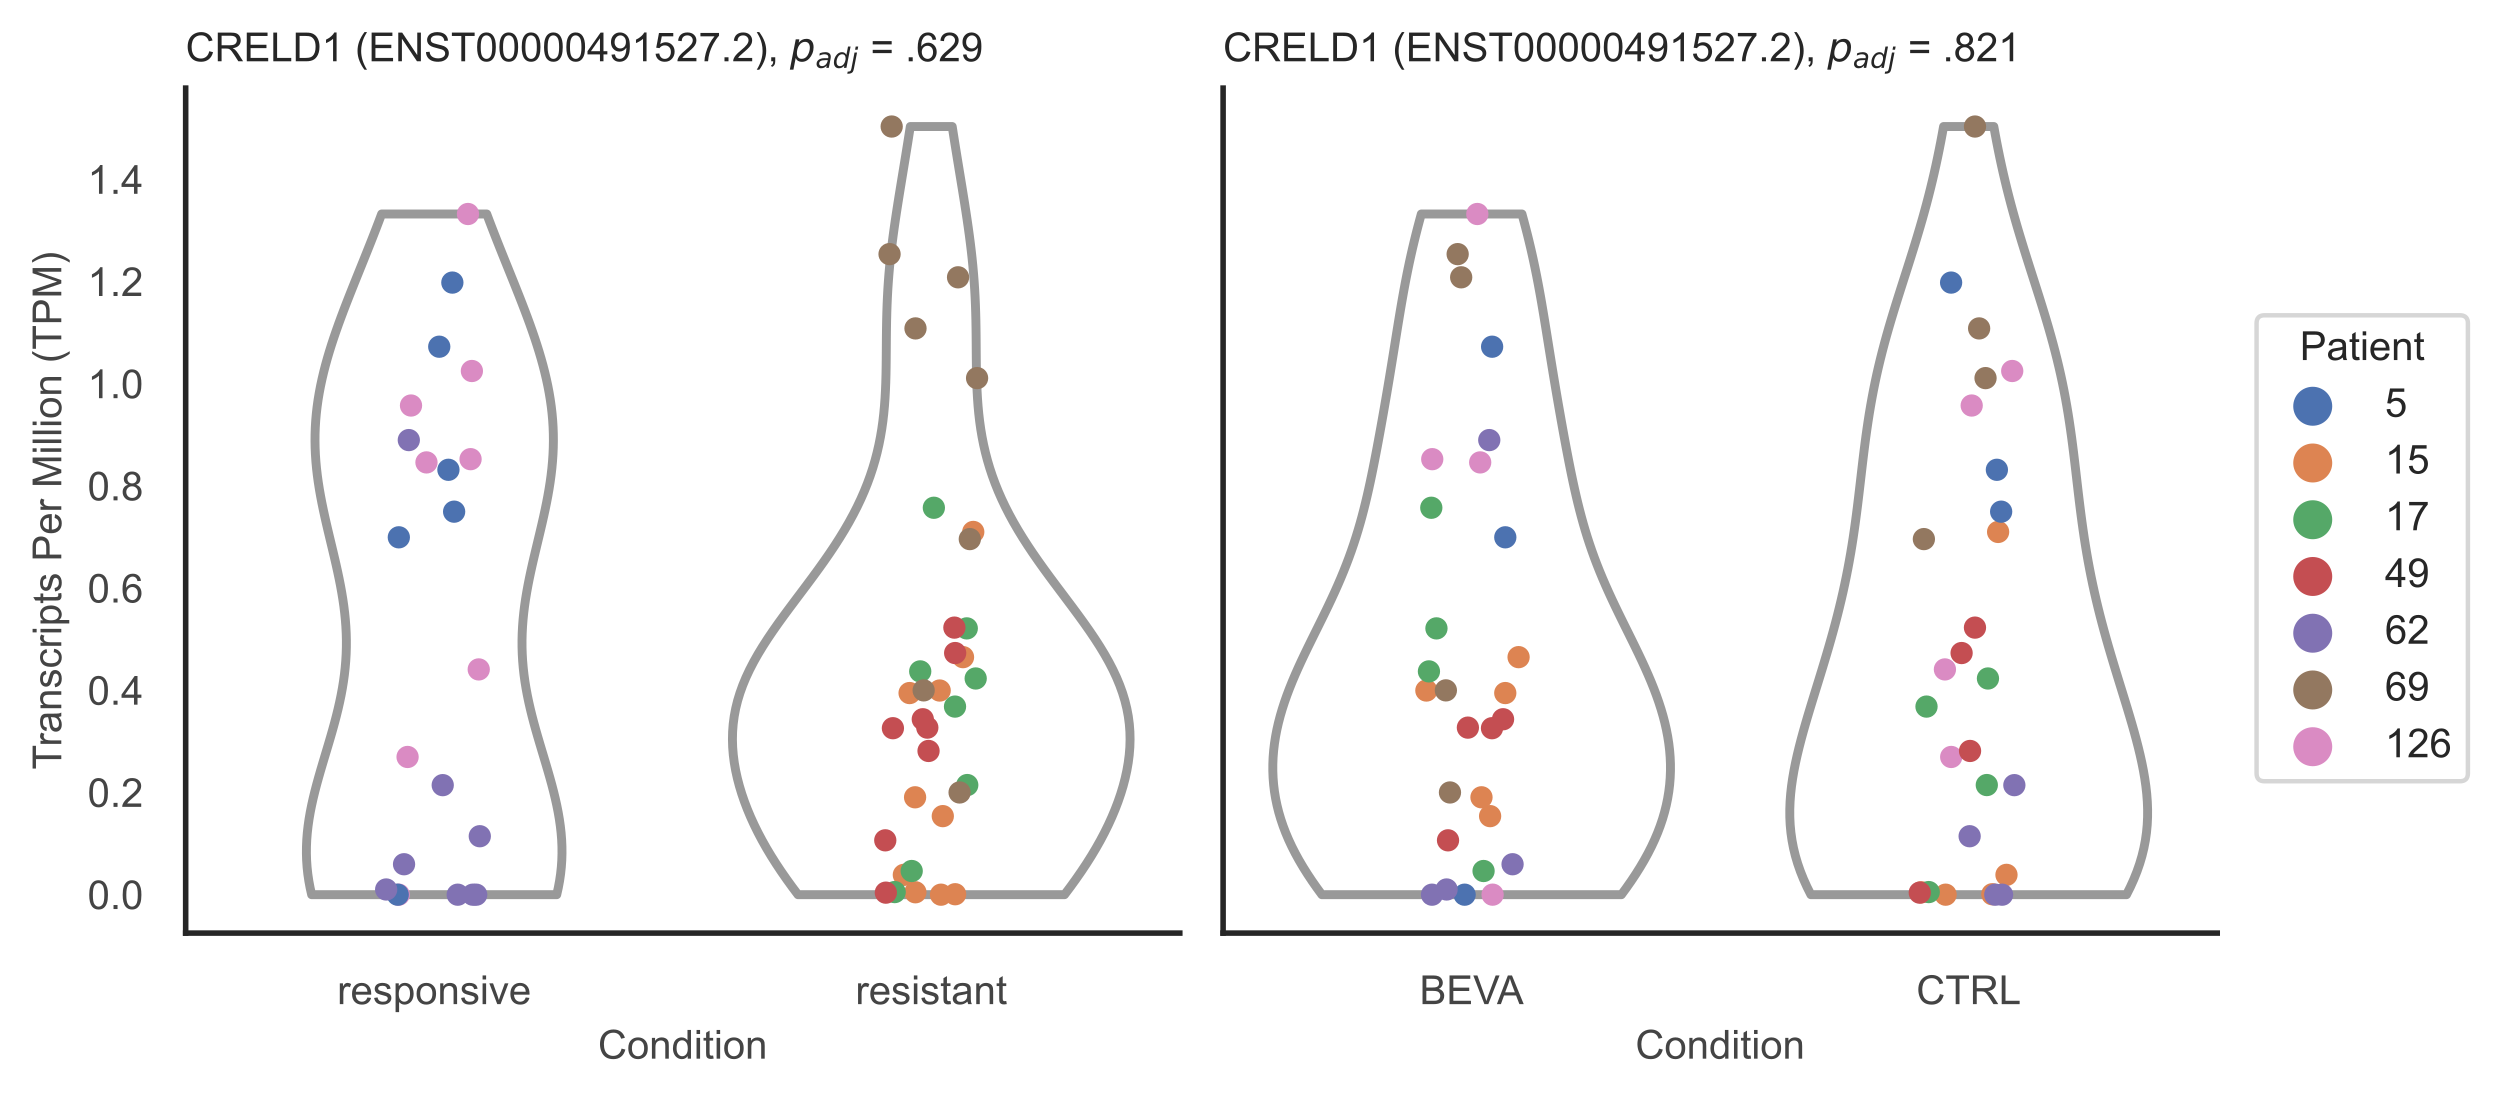 <?xml version="1.0" encoding="utf-8" standalone="no"?>
<!DOCTYPE svg PUBLIC "-//W3C//DTD SVG 1.1//EN"
  "http://www.w3.org/Graphics/SVG/1.1/DTD/svg11.dtd">
<!-- Created with matplotlib (https://matplotlib.org/) -->
<svg height="246.51pt" version="1.1" viewBox="0 0 560.896 246.51" width="560.896pt" xmlns="http://www.w3.org/2000/svg" xmlns:xlink="http://www.w3.org/1999/xlink">
 <defs>
  <style type="text/css">*{stroke-linecap:butt;stroke-linejoin:round;}</style>
 </defs>
 <g id="figure_1">
  <g id="patch_1">
   <path d="M 0 246.51 
L 560.896 246.51 
L 560.896 0 
L 0 0 
z
" style="fill:#ffffff;"/>
  </g>
  <g id="axes_1">
   <g id="patch_2">
    <path d="M 41.656 209.348 
L 264.694 209.348 
L 264.694 19.77 
L 41.656 19.77 
z
" style="fill:#ffffff;"/>
   </g>
   <g id="matplotlib.axis_1">
    <g id="xtick_1">
     <g id="text_1">
      <!-- responsive -->
      <g style="fill:#444444;" transform="translate(75.655 225.29)scale(0.09 -0.09)">
       <defs>
        <path d="M 6.5 0 
L 6.5 51.859 
L 14.406 51.859 
L 14.406 44 
Q 17.438 49.516 20 51.266 
Q 22.562 53.031 25.641 53.031 
Q 30.078 53.031 34.672 50.203 
L 31.641 42.047 
Q 28.422 43.953 25.203 43.953 
Q 22.312 43.953 20.016 42.219 
Q 17.719 40.484 16.75 37.406 
Q 15.281 32.719 15.281 27.156 
L 15.281 0 
z
" id="ArialMT-114"/>
        <path d="M 42.094 16.703 
L 51.172 15.578 
Q 49.031 7.625 43.219 3.219 
Q 37.406 -1.172 28.375 -1.172 
Q 17 -1.172 10.328 5.828 
Q 3.656 12.844 3.656 25.484 
Q 3.656 38.578 10.391 45.797 
Q 17.141 53.031 27.875 53.031 
Q 38.281 53.031 44.875 45.953 
Q 51.469 38.875 51.469 26.031 
Q 51.469 25.25 51.422 23.688 
L 12.75 23.688 
Q 13.234 15.141 17.578 10.594 
Q 21.922 6.062 28.422 6.062 
Q 33.25 6.062 36.672 8.594 
Q 40.094 11.141 42.094 16.703 
z
M 13.234 30.906 
L 42.188 30.906 
Q 41.609 37.453 38.875 40.719 
Q 34.672 45.797 27.984 45.797 
Q 21.922 45.797 17.797 41.75 
Q 13.672 37.703 13.234 30.906 
z
" id="ArialMT-101"/>
        <path d="M 3.078 15.484 
L 11.766 16.844 
Q 12.5 11.625 15.844 8.844 
Q 19.188 6.062 25.203 6.062 
Q 31.25 6.062 34.172 8.516 
Q 37.109 10.984 37.109 14.312 
Q 37.109 17.281 34.516 19 
Q 32.719 20.172 25.531 21.969 
Q 15.875 24.422 12.141 26.203 
Q 8.406 27.984 6.469 31.125 
Q 4.547 34.281 4.547 38.094 
Q 4.547 41.547 6.125 44.5 
Q 7.719 47.469 10.453 49.422 
Q 12.5 50.922 16.031 51.969 
Q 19.578 53.031 23.641 53.031 
Q 29.734 53.031 34.344 51.266 
Q 38.969 49.516 41.156 46.5 
Q 43.359 43.5 44.188 38.484 
L 35.594 37.312 
Q 35.016 41.312 32.203 43.547 
Q 29.391 45.797 24.266 45.797 
Q 18.219 45.797 15.625 43.797 
Q 13.031 41.797 13.031 39.109 
Q 13.031 37.406 14.109 36.031 
Q 15.188 34.625 17.484 33.688 
Q 18.797 33.203 25.25 31.453 
Q 34.578 28.953 38.25 27.359 
Q 41.938 25.781 44.031 22.75 
Q 46.141 19.734 46.141 15.234 
Q 46.141 10.844 43.578 6.953 
Q 41.016 3.078 36.172 0.953 
Q 31.344 -1.172 25.25 -1.172 
Q 15.141 -1.172 9.844 3.031 
Q 4.547 7.234 3.078 15.484 
z
" id="ArialMT-115"/>
        <path d="M 6.594 -19.875 
L 6.594 51.859 
L 14.594 51.859 
L 14.594 45.125 
Q 17.438 49.078 21 51.047 
Q 24.562 53.031 29.641 53.031 
Q 36.281 53.031 41.359 49.609 
Q 46.438 46.188 49.016 39.953 
Q 51.609 33.734 51.609 26.312 
Q 51.609 18.359 48.75 11.984 
Q 45.906 5.609 40.453 2.219 
Q 35.016 -1.172 29 -1.172 
Q 24.609 -1.172 21.109 0.688 
Q 17.625 2.547 15.375 5.375 
L 15.375 -19.875 
z
M 14.547 25.641 
Q 14.547 15.625 18.594 10.844 
Q 22.656 6.062 28.422 6.062 
Q 34.281 6.062 38.453 11.016 
Q 42.625 15.969 42.625 26.375 
Q 42.625 36.281 38.547 41.203 
Q 34.469 46.141 28.812 46.141 
Q 23.188 46.141 18.859 40.891 
Q 14.547 35.641 14.547 25.641 
z
" id="ArialMT-112"/>
        <path d="M 3.328 25.922 
Q 3.328 40.328 11.328 47.266 
Q 18.016 53.031 27.641 53.031 
Q 38.328 53.031 45.109 46.016 
Q 51.906 39.016 51.906 26.656 
Q 51.906 16.656 48.906 10.906 
Q 45.906 5.172 40.156 2 
Q 34.422 -1.172 27.641 -1.172 
Q 16.75 -1.172 10.031 5.812 
Q 3.328 12.797 3.328 25.922 
z
M 12.359 25.922 
Q 12.359 15.969 16.703 11.016 
Q 21.047 6.062 27.641 6.062 
Q 34.188 6.062 38.531 11.031 
Q 42.875 16.016 42.875 26.219 
Q 42.875 35.844 38.5 40.797 
Q 34.125 45.75 27.641 45.75 
Q 21.047 45.75 16.703 40.812 
Q 12.359 35.891 12.359 25.922 
z
" id="ArialMT-111"/>
        <path d="M 6.594 0 
L 6.594 51.859 
L 14.5 51.859 
L 14.5 44.484 
Q 20.219 53.031 31 53.031 
Q 35.688 53.031 39.625 51.344 
Q 43.562 49.656 45.516 46.922 
Q 47.469 44.188 48.25 40.438 
Q 48.734 37.984 48.734 31.891 
L 48.734 0 
L 39.938 0 
L 39.938 31.547 
Q 39.938 36.922 38.906 39.578 
Q 37.891 42.234 35.281 43.812 
Q 32.672 45.406 29.156 45.406 
Q 23.531 45.406 19.453 41.844 
Q 15.375 38.281 15.375 28.328 
L 15.375 0 
z
" id="ArialMT-110"/>
        <path d="M 6.641 61.469 
L 6.641 71.578 
L 15.438 71.578 
L 15.438 61.469 
z
M 6.641 0 
L 6.641 51.859 
L 15.438 51.859 
L 15.438 0 
z
" id="ArialMT-105"/>
        <path d="M 21 0 
L 1.266 51.859 
L 10.547 51.859 
L 21.688 20.797 
Q 23.484 15.766 25 10.359 
Q 26.172 14.453 28.266 20.219 
L 39.797 51.859 
L 48.828 51.859 
L 29.203 0 
z
" id="ArialMT-118"/>
       </defs>
       <use xlink:href="#ArialMT-114"/>
       <use x="33.301" xlink:href="#ArialMT-101"/>
       <use x="88.916" xlink:href="#ArialMT-115"/>
       <use x="138.916" xlink:href="#ArialMT-112"/>
       <use x="194.531" xlink:href="#ArialMT-111"/>
       <use x="250.146" xlink:href="#ArialMT-110"/>
       <use x="305.762" xlink:href="#ArialMT-115"/>
       <use x="355.762" xlink:href="#ArialMT-105"/>
       <use x="377.979" xlink:href="#ArialMT-118"/>
       <use x="427.979" xlink:href="#ArialMT-101"/>
      </g>
     </g>
    </g>
    <g id="xtick_2">
     <g id="text_2">
      <!-- resistant -->
      <g style="fill:#444444;" transform="translate(191.929 225.29)scale(0.09 -0.09)">
       <defs>
        <path d="M 25.781 7.859 
L 27.047 0.094 
Q 23.344 -0.688 20.406 -0.688 
Q 15.625 -0.688 12.984 0.828 
Q 10.359 2.344 9.281 4.812 
Q 8.203 7.281 8.203 15.188 
L 8.203 45.016 
L 1.766 45.016 
L 1.766 51.859 
L 8.203 51.859 
L 8.203 64.703 
L 16.938 69.969 
L 16.938 51.859 
L 25.781 51.859 
L 25.781 45.016 
L 16.938 45.016 
L 16.938 14.703 
Q 16.938 10.938 17.406 9.859 
Q 17.875 8.797 18.922 8.156 
Q 19.969 7.516 21.922 7.516 
Q 23.391 7.516 25.781 7.859 
z
" id="ArialMT-116"/>
        <path d="M 40.438 6.391 
Q 35.547 2.25 31.031 0.531 
Q 26.516 -1.172 21.344 -1.172 
Q 12.797 -1.172 8.203 3 
Q 3.609 7.172 3.609 13.672 
Q 3.609 17.484 5.344 20.625 
Q 7.078 23.781 9.891 25.688 
Q 12.703 27.594 16.219 28.562 
Q 18.797 29.25 24.031 29.891 
Q 34.672 31.156 39.703 32.906 
Q 39.75 34.719 39.75 35.203 
Q 39.75 40.578 37.25 42.781 
Q 33.891 45.75 27.25 45.75 
Q 21.047 45.75 18.094 43.578 
Q 15.141 41.406 13.719 35.891 
L 5.125 37.062 
Q 6.297 42.578 8.984 45.969 
Q 11.672 49.359 16.75 51.188 
Q 21.828 53.031 28.516 53.031 
Q 35.156 53.031 39.297 51.469 
Q 43.453 49.906 45.406 47.531 
Q 47.359 45.172 48.141 41.547 
Q 48.578 39.312 48.578 33.453 
L 48.578 21.734 
Q 48.578 9.469 49.141 6.219 
Q 49.703 2.984 51.375 0 
L 42.188 0 
Q 40.828 2.734 40.438 6.391 
z
M 39.703 26.031 
Q 34.906 24.078 25.344 22.703 
Q 19.922 21.922 17.672 20.938 
Q 15.438 19.969 14.203 18.094 
Q 12.984 16.219 12.984 13.922 
Q 12.984 10.406 15.641 8.062 
Q 18.312 5.719 23.438 5.719 
Q 28.516 5.719 32.469 7.938 
Q 36.422 10.156 38.281 14.016 
Q 39.703 17 39.703 22.797 
z
" id="ArialMT-97"/>
       </defs>
       <use xlink:href="#ArialMT-114"/>
       <use x="33.301" xlink:href="#ArialMT-101"/>
       <use x="88.916" xlink:href="#ArialMT-115"/>
       <use x="138.916" xlink:href="#ArialMT-105"/>
       <use x="161.133" xlink:href="#ArialMT-115"/>
       <use x="211.133" xlink:href="#ArialMT-116"/>
       <use x="238.916" xlink:href="#ArialMT-97"/>
       <use x="294.531" xlink:href="#ArialMT-110"/>
       <use x="350.146" xlink:href="#ArialMT-116"/>
      </g>
     </g>
    </g>
    <g id="text_3">
     <!-- Condition -->
     <g style="fill:#444444;" transform="translate(134.163 237.521)scale(0.09 -0.09)">
      <defs>
       <path d="M 58.797 25.094 
L 68.266 22.703 
Q 65.281 11.031 57.547 4.906 
Q 49.812 -1.219 38.625 -1.219 
Q 27.047 -1.219 19.797 3.484 
Q 12.547 8.203 8.766 17.141 
Q 4.984 26.078 4.984 36.328 
Q 4.984 47.516 9.25 55.828 
Q 13.531 64.156 21.406 68.469 
Q 29.297 72.797 38.766 72.797 
Q 49.516 72.797 56.828 67.328 
Q 64.156 61.859 67.047 51.953 
L 57.719 49.75 
Q 55.219 57.562 50.484 61.125 
Q 45.75 64.703 38.578 64.703 
Q 30.328 64.703 24.781 60.734 
Q 19.234 56.781 16.984 50.109 
Q 14.75 43.453 14.75 36.375 
Q 14.75 27.25 17.406 20.438 
Q 20.062 13.625 25.672 10.25 
Q 31.297 6.891 37.844 6.891 
Q 45.797 6.891 51.312 11.469 
Q 56.844 16.062 58.797 25.094 
z
" id="ArialMT-67"/>
       <path d="M 40.234 0 
L 40.234 6.547 
Q 35.297 -1.172 25.734 -1.172 
Q 19.531 -1.172 14.328 2.25 
Q 9.125 5.672 6.266 11.797 
Q 3.422 17.922 3.422 25.875 
Q 3.422 33.641 6 39.969 
Q 8.594 46.297 13.766 49.656 
Q 18.953 53.031 25.344 53.031 
Q 30.031 53.031 33.688 51.047 
Q 37.359 49.078 39.656 45.906 
L 39.656 71.578 
L 48.391 71.578 
L 48.391 0 
z
M 12.453 25.875 
Q 12.453 15.922 16.641 10.984 
Q 20.844 6.062 26.562 6.062 
Q 32.328 6.062 36.344 10.766 
Q 40.375 15.484 40.375 25.141 
Q 40.375 35.797 36.266 40.766 
Q 32.172 45.75 26.172 45.75 
Q 20.312 45.75 16.375 40.969 
Q 12.453 36.188 12.453 25.875 
z
" id="ArialMT-100"/>
      </defs>
      <use xlink:href="#ArialMT-67"/>
      <use x="72.217" xlink:href="#ArialMT-111"/>
      <use x="127.832" xlink:href="#ArialMT-110"/>
      <use x="183.447" xlink:href="#ArialMT-100"/>
      <use x="239.062" xlink:href="#ArialMT-105"/>
      <use x="261.279" xlink:href="#ArialMT-116"/>
      <use x="289.062" xlink:href="#ArialMT-105"/>
      <use x="311.279" xlink:href="#ArialMT-111"/>
      <use x="366.895" xlink:href="#ArialMT-110"/>
     </g>
    </g>
   </g>
   <g id="matplotlib.axis_2">
    <g id="ytick_1">
     <g id="text_4">
      <!-- 0.0 -->
      <g style="fill:#444444;" transform="translate(19.646 203.952)scale(0.09 -0.09)">
       <defs>
        <path d="M 4.156 35.297 
Q 4.156 48 6.766 55.734 
Q 9.375 63.484 14.516 67.672 
Q 19.672 71.875 27.484 71.875 
Q 33.25 71.875 37.594 69.547 
Q 41.938 67.234 44.766 62.859 
Q 47.609 58.5 49.219 52.219 
Q 50.828 45.953 50.828 35.297 
Q 50.828 22.703 48.234 14.969 
Q 45.656 7.234 40.5 3 
Q 35.359 -1.219 27.484 -1.219 
Q 17.141 -1.219 11.234 6.203 
Q 4.156 15.141 4.156 35.297 
z
M 13.188 35.297 
Q 13.188 17.672 17.312 11.828 
Q 21.438 6 27.484 6 
Q 33.547 6 37.672 11.859 
Q 41.797 17.719 41.797 35.297 
Q 41.797 52.984 37.672 58.781 
Q 33.547 64.594 27.391 64.594 
Q 21.344 64.594 17.719 59.469 
Q 13.188 52.938 13.188 35.297 
z
" id="ArialMT-48"/>
        <path d="M 9.078 0 
L 9.078 10.016 
L 19.094 10.016 
L 19.094 0 
z
" id="ArialMT-46"/>
       </defs>
       <use xlink:href="#ArialMT-48"/>
       <use x="55.615" xlink:href="#ArialMT-46"/>
       <use x="83.398" xlink:href="#ArialMT-48"/>
      </g>
     </g>
    </g>
    <g id="ytick_2">
     <g id="text_5">
      <!-- 0.2 -->
      <g style="fill:#444444;" transform="translate(19.646 181.029)scale(0.09 -0.09)">
       <defs>
        <path d="M 50.344 8.453 
L 50.344 0 
L 3.031 0 
Q 2.938 3.172 4.047 6.109 
Q 5.859 10.938 9.828 15.625 
Q 13.812 20.312 21.344 26.469 
Q 33.016 36.031 37.109 41.625 
Q 41.219 47.219 41.219 52.203 
Q 41.219 57.422 37.469 61 
Q 33.734 64.594 27.734 64.594 
Q 21.391 64.594 17.578 60.781 
Q 13.766 56.984 13.719 50.25 
L 4.688 51.172 
Q 5.609 61.281 11.656 66.578 
Q 17.719 71.875 27.938 71.875 
Q 38.234 71.875 44.234 66.156 
Q 50.25 60.453 50.25 52 
Q 50.25 47.703 48.484 43.547 
Q 46.734 39.406 42.656 34.812 
Q 38.578 30.219 29.109 22.219 
Q 21.188 15.578 18.938 13.203 
Q 16.703 10.844 15.234 8.453 
z
" id="ArialMT-50"/>
       </defs>
       <use xlink:href="#ArialMT-48"/>
       <use x="55.615" xlink:href="#ArialMT-46"/>
       <use x="83.398" xlink:href="#ArialMT-50"/>
      </g>
     </g>
    </g>
    <g id="ytick_3">
     <g id="text_6">
      <!-- 0.4 -->
      <g style="fill:#444444;" transform="translate(19.646 158.105)scale(0.09 -0.09)">
       <defs>
        <path d="M 32.328 0 
L 32.328 17.141 
L 1.266 17.141 
L 1.266 25.203 
L 33.938 71.578 
L 41.109 71.578 
L 41.109 25.203 
L 50.781 25.203 
L 50.781 17.141 
L 41.109 17.141 
L 41.109 0 
z
M 32.328 25.203 
L 32.328 57.469 
L 9.906 25.203 
z
" id="ArialMT-52"/>
       </defs>
       <use xlink:href="#ArialMT-48"/>
       <use x="55.615" xlink:href="#ArialMT-46"/>
       <use x="83.398" xlink:href="#ArialMT-52"/>
      </g>
     </g>
    </g>
    <g id="ytick_4">
     <g id="text_7">
      <!-- 0.6 -->
      <g style="fill:#444444;" transform="translate(19.646 135.182)scale(0.09 -0.09)">
       <defs>
        <path d="M 49.75 54.047 
L 41.016 53.375 
Q 39.844 58.547 37.703 60.891 
Q 34.125 64.656 28.906 64.656 
Q 24.703 64.656 21.531 62.312 
Q 17.391 59.281 14.984 53.469 
Q 12.594 47.656 12.5 36.922 
Q 15.672 41.75 20.266 44.094 
Q 24.859 46.438 29.891 46.438 
Q 38.672 46.438 44.844 39.969 
Q 51.031 33.5 51.031 23.25 
Q 51.031 16.5 48.125 10.719 
Q 45.219 4.938 40.141 1.859 
Q 35.062 -1.219 28.609 -1.219 
Q 17.625 -1.219 10.688 6.859 
Q 3.766 14.938 3.766 33.5 
Q 3.766 54.25 11.422 63.672 
Q 18.109 71.875 29.438 71.875 
Q 37.891 71.875 43.281 67.141 
Q 48.688 62.406 49.75 54.047 
z
M 13.875 23.188 
Q 13.875 18.656 15.797 14.5 
Q 17.719 10.359 21.188 8.172 
Q 24.656 6 28.469 6 
Q 34.031 6 38.031 10.484 
Q 42.047 14.984 42.047 22.703 
Q 42.047 30.125 38.078 34.391 
Q 34.125 38.672 28.125 38.672 
Q 22.172 38.672 18.016 34.391 
Q 13.875 30.125 13.875 23.188 
z
" id="ArialMT-54"/>
       </defs>
       <use xlink:href="#ArialMT-48"/>
       <use x="55.615" xlink:href="#ArialMT-46"/>
       <use x="83.398" xlink:href="#ArialMT-54"/>
      </g>
     </g>
    </g>
    <g id="ytick_5">
     <g id="text_8">
      <!-- 0.8 -->
      <g style="fill:#444444;" transform="translate(19.646 112.258)scale(0.09 -0.09)">
       <defs>
        <path d="M 17.672 38.812 
Q 12.203 40.828 9.562 44.531 
Q 6.938 48.25 6.938 53.422 
Q 6.938 61.234 12.547 66.547 
Q 18.172 71.875 27.484 71.875 
Q 36.859 71.875 42.578 66.422 
Q 48.297 60.984 48.297 53.172 
Q 48.297 48.188 45.672 44.5 
Q 43.062 40.828 37.75 38.812 
Q 44.344 36.672 47.781 31.875 
Q 51.219 27.094 51.219 20.453 
Q 51.219 11.281 44.719 5.031 
Q 38.234 -1.219 27.641 -1.219 
Q 17.047 -1.219 10.547 5.047 
Q 4.047 11.328 4.047 20.703 
Q 4.047 27.688 7.594 32.391 
Q 11.141 37.109 17.672 38.812 
z
M 15.922 53.719 
Q 15.922 48.641 19.188 45.406 
Q 22.469 42.188 27.688 42.188 
Q 32.766 42.188 36.016 45.375 
Q 39.266 48.578 39.266 53.219 
Q 39.266 58.062 35.906 61.359 
Q 32.562 64.656 27.594 64.656 
Q 22.562 64.656 19.234 61.422 
Q 15.922 58.203 15.922 53.719 
z
M 13.094 20.656 
Q 13.094 16.891 14.875 13.375 
Q 16.656 9.859 20.172 7.922 
Q 23.688 6 27.734 6 
Q 34.031 6 38.125 10.047 
Q 42.234 14.109 42.234 20.359 
Q 42.234 26.703 38.016 30.859 
Q 33.797 35.016 27.438 35.016 
Q 21.234 35.016 17.156 30.906 
Q 13.094 26.812 13.094 20.656 
z
" id="ArialMT-56"/>
       </defs>
       <use xlink:href="#ArialMT-48"/>
       <use x="55.615" xlink:href="#ArialMT-46"/>
       <use x="83.398" xlink:href="#ArialMT-56"/>
      </g>
     </g>
    </g>
    <g id="ytick_6">
     <g id="text_9">
      <!-- 1.0 -->
      <g style="fill:#444444;" transform="translate(19.646 89.335)scale(0.09 -0.09)">
       <defs>
        <path d="M 37.25 0 
L 28.469 0 
L 28.469 56 
Q 25.297 52.984 20.141 49.953 
Q 14.984 46.922 10.891 45.406 
L 10.891 53.906 
Q 18.266 57.375 23.781 62.297 
Q 29.297 67.234 31.594 71.875 
L 37.25 71.875 
z
" id="ArialMT-49"/>
       </defs>
       <use xlink:href="#ArialMT-49"/>
       <use x="55.615" xlink:href="#ArialMT-46"/>
       <use x="83.398" xlink:href="#ArialMT-48"/>
      </g>
     </g>
    </g>
    <g id="ytick_7">
     <g id="text_10">
      <!-- 1.2 -->
      <g style="fill:#444444;" transform="translate(19.646 66.411)scale(0.09 -0.09)">
       <use xlink:href="#ArialMT-49"/>
       <use x="55.615" xlink:href="#ArialMT-46"/>
       <use x="83.398" xlink:href="#ArialMT-50"/>
      </g>
     </g>
    </g>
    <g id="ytick_8">
     <g id="text_11">
      <!-- 1.4 -->
      <g style="fill:#444444;" transform="translate(19.646 43.488)scale(0.09 -0.09)">
       <use xlink:href="#ArialMT-49"/>
       <use x="55.615" xlink:href="#ArialMT-46"/>
       <use x="83.398" xlink:href="#ArialMT-52"/>
      </g>
     </g>
    </g>
    <g id="text_12">
     <!-- Transcripts Per Million (TPM) -->
     <g style="fill:#444444;" transform="translate(13.752 172.644)rotate(-90)scale(0.09 -0.09)">
      <defs>
       <path d="M 25.922 0 
L 25.922 63.141 
L 2.344 63.141 
L 2.344 71.578 
L 59.078 71.578 
L 59.078 63.141 
L 35.406 63.141 
L 35.406 0 
z
" id="ArialMT-84"/>
       <path d="M 40.438 19 
L 49.078 17.875 
Q 47.656 8.938 41.812 3.875 
Q 35.984 -1.172 27.484 -1.172 
Q 16.844 -1.172 10.375 5.781 
Q 3.906 12.75 3.906 25.734 
Q 3.906 34.125 6.688 40.422 
Q 9.469 46.734 15.156 49.875 
Q 20.844 53.031 27.547 53.031 
Q 35.984 53.031 41.359 48.75 
Q 46.734 44.484 48.25 36.625 
L 39.703 35.297 
Q 38.484 40.531 35.375 43.156 
Q 32.281 45.797 27.875 45.797 
Q 21.234 45.797 17.078 41.031 
Q 12.938 36.281 12.938 25.984 
Q 12.938 15.531 16.938 10.797 
Q 20.953 6.062 27.391 6.062 
Q 32.562 6.062 36.031 9.234 
Q 39.5 12.406 40.438 19 
z
" id="ArialMT-99"/>
       <path id="ArialMT-32"/>
       <path d="M 7.719 0 
L 7.719 71.578 
L 34.719 71.578 
Q 41.844 71.578 45.609 70.906 
Q 50.875 70.016 54.438 67.547 
Q 58.016 65.094 60.188 60.641 
Q 62.359 56.203 62.359 50.875 
Q 62.359 41.75 56.547 35.422 
Q 50.734 29.109 35.547 29.109 
L 17.188 29.109 
L 17.188 0 
z
M 17.188 37.547 
L 35.688 37.547 
Q 44.875 37.547 48.734 40.969 
Q 52.594 44.391 52.594 50.594 
Q 52.594 55.078 50.312 58.266 
Q 48.047 61.469 44.344 62.5 
Q 41.938 63.141 35.5 63.141 
L 17.188 63.141 
z
" id="ArialMT-80"/>
       <path d="M 7.422 0 
L 7.422 71.578 
L 21.688 71.578 
L 38.625 20.906 
Q 40.969 13.812 42.047 10.297 
Q 43.266 14.203 45.844 21.781 
L 62.984 71.578 
L 75.734 71.578 
L 75.734 0 
L 66.609 0 
L 66.609 59.906 
L 45.797 0 
L 37.25 0 
L 16.547 60.938 
L 16.547 0 
z
" id="ArialMT-77"/>
       <path d="M 6.391 0 
L 6.391 71.578 
L 15.188 71.578 
L 15.188 0 
z
" id="ArialMT-108"/>
       <path d="M 23.391 -21.047 
Q 16.109 -11.859 11.078 0.438 
Q 6.062 12.75 6.062 25.922 
Q 6.062 37.547 9.812 48.188 
Q 14.203 60.547 23.391 72.797 
L 29.688 72.797 
Q 23.781 62.641 21.875 58.297 
Q 18.891 51.562 17.188 44.234 
Q 15.094 35.109 15.094 25.875 
Q 15.094 2.391 29.688 -21.047 
z
" id="ArialMT-40"/>
       <path d="M 12.359 -21.047 
L 6.062 -21.047 
Q 20.656 2.391 20.656 25.875 
Q 20.656 35.062 18.562 44.094 
Q 16.891 51.422 13.922 58.156 
Q 12.016 62.547 6.062 72.797 
L 12.359 72.797 
Q 21.531 60.547 25.922 48.188 
Q 29.688 37.547 29.688 25.922 
Q 29.688 12.75 24.625 0.438 
Q 19.578 -11.859 12.359 -21.047 
z
" id="ArialMT-41"/>
      </defs>
      <use xlink:href="#ArialMT-84"/>
      <use x="57.334" xlink:href="#ArialMT-114"/>
      <use x="90.635" xlink:href="#ArialMT-97"/>
      <use x="146.25" xlink:href="#ArialMT-110"/>
      <use x="201.865" xlink:href="#ArialMT-115"/>
      <use x="251.865" xlink:href="#ArialMT-99"/>
      <use x="301.865" xlink:href="#ArialMT-114"/>
      <use x="335.166" xlink:href="#ArialMT-105"/>
      <use x="357.383" xlink:href="#ArialMT-112"/>
      <use x="412.998" xlink:href="#ArialMT-116"/>
      <use x="440.781" xlink:href="#ArialMT-115"/>
      <use x="490.781" xlink:href="#ArialMT-32"/>
      <use x="518.564" xlink:href="#ArialMT-80"/>
      <use x="585.264" xlink:href="#ArialMT-101"/>
      <use x="640.879" xlink:href="#ArialMT-114"/>
      <use x="674.18" xlink:href="#ArialMT-32"/>
      <use x="701.963" xlink:href="#ArialMT-77"/>
      <use x="785.264" xlink:href="#ArialMT-105"/>
      <use x="807.48" xlink:href="#ArialMT-108"/>
      <use x="829.697" xlink:href="#ArialMT-108"/>
      <use x="851.914" xlink:href="#ArialMT-105"/>
      <use x="874.131" xlink:href="#ArialMT-111"/>
      <use x="929.746" xlink:href="#ArialMT-110"/>
      <use x="985.361" xlink:href="#ArialMT-32"/>
      <use x="1013.145" xlink:href="#ArialMT-40"/>
      <use x="1046.445" xlink:href="#ArialMT-84"/>
      <use x="1107.529" xlink:href="#ArialMT-80"/>
      <use x="1174.229" xlink:href="#ArialMT-77"/>
      <use x="1257.529" xlink:href="#ArialMT-41"/>
     </g>
    </g>
   </g>
   <g id="PolyCollection_1">
    <defs>
     <path d="M 124.908 -45.779 
L 69.922 -45.779 
L 69.576 -47.321 
L 69.289 -48.864 
L 69.062 -50.407 
L 68.896 -51.949 
L 68.79 -53.492 
L 68.744 -55.034 
L 68.755 -56.577 
L 68.823 -58.12 
L 68.945 -59.662 
L 69.119 -61.205 
L 69.34 -62.747 
L 69.606 -64.29 
L 69.913 -65.833 
L 70.256 -67.375 
L 70.631 -68.918 
L 71.033 -70.46 
L 71.458 -72.003 
L 71.899 -73.546 
L 72.354 -75.088 
L 72.815 -76.631 
L 73.279 -78.173 
L 73.74 -79.716 
L 74.194 -81.259 
L 74.636 -82.801 
L 75.061 -84.344 
L 75.466 -85.886 
L 75.846 -87.429 
L 76.198 -88.972 
L 76.519 -90.514 
L 76.806 -92.057 
L 77.057 -93.599 
L 77.269 -95.142 
L 77.441 -96.685 
L 77.572 -98.227 
L 77.661 -99.77 
L 77.708 -101.312 
L 77.712 -102.855 
L 77.675 -104.398 
L 77.597 -105.94 
L 77.48 -107.483 
L 77.325 -109.026 
L 77.135 -110.568 
L 76.911 -112.111 
L 76.657 -113.653 
L 76.376 -115.196 
L 76.071 -116.739 
L 75.745 -118.281 
L 75.403 -119.824 
L 75.047 -121.366 
L 74.682 -122.909 
L 74.312 -124.452 
L 73.942 -125.994 
L 73.574 -127.537 
L 73.213 -129.079 
L 72.863 -130.622 
L 72.528 -132.165 
L 72.211 -133.707 
L 71.916 -135.25 
L 71.646 -136.792 
L 71.404 -138.335 
L 71.193 -139.878 
L 71.015 -141.42 
L 70.872 -142.963 
L 70.767 -144.505 
L 70.7 -146.048 
L 70.673 -147.591 
L 70.687 -149.133 
L 70.741 -150.676 
L 70.837 -152.218 
L 70.974 -153.761 
L 71.152 -155.304 
L 71.369 -156.846 
L 71.626 -158.389 
L 71.92 -159.931 
L 72.25 -161.474 
L 72.615 -163.017 
L 73.012 -164.559 
L 73.441 -166.102 
L 73.897 -167.644 
L 74.381 -169.187 
L 74.888 -170.73 
L 75.417 -172.272 
L 75.965 -173.815 
L 76.531 -175.357 
L 77.111 -176.9 
L 77.704 -178.443 
L 78.307 -179.985 
L 78.918 -181.528 
L 79.534 -183.071 
L 80.155 -184.613 
L 80.777 -186.156 
L 81.4 -187.698 
L 82.02 -189.241 
L 82.637 -190.784 
L 83.25 -192.326 
L 83.856 -193.869 
L 84.454 -195.411 
L 85.044 -196.954 
L 85.623 -198.497 
L 109.208 -198.497 
L 109.208 -198.497 
L 109.787 -196.954 
L 110.377 -195.411 
L 110.975 -193.869 
L 111.581 -192.326 
L 112.193 -190.784 
L 112.811 -189.241 
L 113.431 -187.698 
L 114.054 -186.156 
L 114.676 -184.613 
L 115.297 -183.071 
L 115.913 -181.528 
L 116.524 -179.985 
L 117.127 -178.443 
L 117.72 -176.9 
L 118.3 -175.357 
L 118.866 -173.815 
L 119.414 -172.272 
L 119.943 -170.73 
L 120.45 -169.187 
L 120.934 -167.644 
L 121.39 -166.102 
L 121.819 -164.559 
L 122.216 -163.017 
L 122.581 -161.474 
L 122.911 -159.931 
L 123.205 -158.389 
L 123.462 -156.846 
L 123.679 -155.304 
L 123.857 -153.761 
L 123.994 -152.218 
L 124.09 -150.676 
L 124.144 -149.133 
L 124.158 -147.591 
L 124.131 -146.048 
L 124.064 -144.505 
L 123.959 -142.963 
L 123.816 -141.42 
L 123.638 -139.878 
L 123.427 -138.335 
L 123.185 -136.792 
L 122.915 -135.25 
L 122.62 -133.707 
L 122.303 -132.165 
L 121.968 -130.622 
L 121.618 -129.079 
L 121.257 -127.537 
L 120.889 -125.994 
L 120.519 -124.452 
L 120.149 -122.909 
L 119.784 -121.366 
L 119.428 -119.824 
L 119.086 -118.281 
L 118.76 -116.739 
L 118.455 -115.196 
L 118.174 -113.653 
L 117.92 -112.111 
L 117.696 -110.568 
L 117.506 -109.026 
L 117.351 -107.483 
L 117.234 -105.94 
L 117.156 -104.398 
L 117.119 -102.855 
L 117.123 -101.312 
L 117.17 -99.77 
L 117.259 -98.227 
L 117.39 -96.685 
L 117.562 -95.142 
L 117.774 -93.599 
L 118.025 -92.057 
L 118.312 -90.514 
L 118.633 -88.972 
L 118.985 -87.429 
L 119.365 -85.886 
L 119.77 -84.344 
L 120.195 -82.801 
L 120.637 -81.259 
L 121.091 -79.716 
L 121.552 -78.173 
L 122.016 -76.631 
L 122.477 -75.088 
L 122.931 -73.546 
L 123.373 -72.003 
L 123.798 -70.46 
L 124.2 -68.918 
L 124.575 -67.375 
L 124.918 -65.833 
L 125.225 -64.29 
L 125.491 -62.747 
L 125.712 -61.205 
L 125.886 -59.662 
L 126.008 -58.12 
L 126.076 -56.577 
L 126.087 -55.034 
L 126.041 -53.492 
L 125.935 -51.949 
L 125.769 -50.407 
L 125.542 -48.864 
L 125.255 -47.321 
L 124.908 -45.779 
z
" id="m0274169274" style="stroke:#999999;stroke-width:2;"/>
    </defs>
    <g clip-path="url(#pa203021e4f)">
     <use style="fill:#ffffff;stroke:#999999;stroke-width:2;" x="0" xlink:href="#m0274169274" y="246.51"/>
    </g>
   </g>
   <g id="PolyCollection_2">
    <defs>
     <path d="M 238.832 -45.78 
L 179.037 -45.78 
L 177.732 -47.521 
L 176.473 -49.262 
L 175.263 -51.003 
L 174.107 -52.743 
L 173.007 -54.484 
L 171.965 -56.225 
L 170.984 -57.966 
L 170.064 -59.707 
L 169.206 -61.448 
L 168.411 -63.188 
L 167.681 -64.929 
L 167.016 -66.67 
L 166.419 -68.411 
L 165.89 -70.152 
L 165.433 -71.893 
L 165.05 -73.633 
L 164.745 -75.374 
L 164.52 -77.115 
L 164.379 -78.856 
L 164.327 -80.597 
L 164.366 -82.338 
L 164.499 -84.078 
L 164.73 -85.819 
L 165.059 -87.56 
L 165.488 -89.301 
L 166.017 -91.042 
L 166.644 -92.783 
L 167.367 -94.523 
L 168.182 -96.264 
L 169.084 -98.005 
L 170.066 -99.746 
L 171.122 -101.487 
L 172.244 -103.228 
L 173.421 -104.968 
L 174.645 -106.709 
L 175.906 -108.45 
L 177.193 -110.191 
L 178.496 -111.932 
L 179.805 -113.673 
L 181.111 -115.413 
L 182.404 -117.154 
L 183.675 -118.895 
L 184.918 -120.636 
L 186.124 -122.377 
L 187.289 -124.118 
L 188.405 -125.858 
L 189.47 -127.599 
L 190.479 -129.34 
L 191.429 -131.081 
L 192.318 -132.822 
L 193.146 -134.563 
L 193.91 -136.303 
L 194.61 -138.044 
L 195.248 -139.785 
L 195.824 -141.526 
L 196.338 -143.267 
L 196.794 -145.008 
L 197.192 -146.748 
L 197.537 -148.489 
L 197.83 -150.23 
L 198.076 -151.971 
L 198.277 -153.712 
L 198.439 -155.453 
L 198.565 -157.193 
L 198.66 -158.934 
L 198.73 -160.675 
L 198.778 -162.416 
L 198.81 -164.157 
L 198.83 -165.898 
L 198.844 -167.638 
L 198.856 -169.379 
L 198.87 -171.12 
L 198.891 -172.861 
L 198.921 -174.602 
L 198.964 -176.343 
L 199.022 -178.083 
L 199.098 -179.824 
L 199.192 -181.565 
L 199.307 -183.306 
L 199.441 -185.047 
L 199.595 -186.788 
L 199.769 -188.528 
L 199.962 -190.269 
L 200.172 -192.01 
L 200.398 -193.751 
L 200.638 -195.492 
L 200.89 -197.233 
L 201.152 -198.973 
L 201.423 -200.714 
L 201.7 -202.455 
L 201.981 -204.196 
L 202.266 -205.937 
L 202.552 -207.677 
L 202.837 -209.418 
L 203.122 -211.159 
L 203.404 -212.9 
L 203.684 -214.641 
L 203.959 -216.382 
L 204.231 -218.122 
L 213.638 -218.122 
L 213.638 -218.122 
L 213.91 -216.382 
L 214.185 -214.641 
L 214.465 -212.9 
L 214.747 -211.159 
L 215.032 -209.418 
L 215.317 -207.677 
L 215.603 -205.937 
L 215.888 -204.196 
L 216.169 -202.455 
L 216.446 -200.714 
L 216.717 -198.973 
L 216.979 -197.233 
L 217.231 -195.492 
L 217.471 -193.751 
L 217.697 -192.01 
L 217.907 -190.269 
L 218.1 -188.528 
L 218.274 -186.788 
L 218.428 -185.047 
L 218.563 -183.306 
L 218.677 -181.565 
L 218.771 -179.824 
L 218.847 -178.083 
L 218.905 -176.343 
L 218.948 -174.602 
L 218.978 -172.861 
L 218.999 -171.12 
L 219.013 -169.379 
L 219.025 -167.638 
L 219.039 -165.898 
L 219.059 -164.157 
L 219.091 -162.416 
L 219.139 -160.675 
L 219.209 -158.934 
L 219.304 -157.193 
L 219.43 -155.453 
L 219.592 -153.712 
L 219.794 -151.971 
L 220.039 -150.23 
L 220.332 -148.489 
L 220.677 -146.748 
L 221.075 -145.008 
L 221.531 -143.267 
L 222.045 -141.526 
L 222.621 -139.785 
L 223.259 -138.044 
L 223.959 -136.303 
L 224.723 -134.563 
L 225.551 -132.822 
L 226.44 -131.081 
L 227.39 -129.34 
L 228.399 -127.599 
L 229.464 -125.858 
L 230.58 -124.118 
L 231.745 -122.377 
L 232.951 -120.636 
L 234.194 -118.895 
L 235.465 -117.154 
L 236.758 -115.413 
L 238.064 -113.673 
L 239.373 -111.932 
L 240.676 -110.191 
L 241.963 -108.45 
L 243.224 -106.709 
L 244.448 -104.968 
L 245.625 -103.228 
L 246.747 -101.487 
L 247.803 -99.746 
L 248.785 -98.005 
L 249.687 -96.264 
L 250.502 -94.523 
L 251.225 -92.783 
L 251.852 -91.042 
L 252.381 -89.301 
L 252.81 -87.56 
L 253.139 -85.819 
L 253.37 -84.078 
L 253.503 -82.338 
L 253.542 -80.597 
L 253.49 -78.856 
L 253.349 -77.115 
L 253.124 -75.374 
L 252.819 -73.633 
L 252.436 -71.893 
L 251.979 -70.152 
L 251.45 -68.411 
L 250.853 -66.67 
L 250.188 -64.929 
L 249.458 -63.188 
L 248.663 -61.448 
L 247.805 -59.707 
L 246.885 -57.966 
L 245.904 -56.225 
L 244.862 -54.484 
L 243.762 -52.743 
L 242.606 -51.003 
L 241.396 -49.262 
L 240.137 -47.521 
L 238.832 -45.78 
z
" id="m22fd17043e" style="stroke:#999999;stroke-width:2;"/>
    </defs>
    <g clip-path="url(#pa203021e4f)">
     <use style="fill:#ffffff;stroke:#999999;stroke-width:2;" x="0" xlink:href="#m22fd17043e" y="246.51"/>
    </g>
   </g>
   <g id="PathCollection_1"/>
   <g id="PathCollection_2"/>
   <g id="PathCollection_3"/>
   <g id="PathCollection_4"/>
   <g id="PathCollection_5"/>
   <g id="PathCollection_6"/>
   <g id="PathCollection_7"/>
   <g id="patch_3">
    <path d="M 41.656 209.348 
L 41.656 19.77 
" style="fill:none;stroke:#262626;stroke-linecap:square;stroke-linejoin:miter;stroke-width:1.25;"/>
   </g>
   <g id="patch_4">
    <path d="M 41.656 209.348 
L 264.694 209.348 
" style="fill:none;stroke:#262626;stroke-linecap:square;stroke-linejoin:miter;stroke-width:1.25;"/>
   </g>
   <g id="PathCollection_8">
    <defs>
     <path d="M 0 2.5 
C 0.663 2.5 1.299 2.237 1.768 1.768 
C 2.237 1.299 2.5 0.663 2.5 -0 
C 2.5 -0.663 2.237 -1.299 1.768 -1.768 
C 1.299 -2.237 0.663 -2.5 0 -2.5 
C -0.663 -2.5 -1.299 -2.237 -1.768 -1.768 
C -2.237 -1.299 -2.5 -0.663 -2.5 0 
C -2.5 0.663 -2.237 1.299 -1.768 1.768 
C -1.299 2.237 -0.663 2.5 0 2.5 
z
" id="C0_0_b175a85cbe"/>
    </defs>
    <g clip-path="url(#pa203021e4f)">
     <use style="fill:#da8bc3;" x="105.575" xlink:href="#C0_0_b175a85cbe" y="103.017"/>
    </g>
    <g clip-path="url(#pa203021e4f)">
     <use style="fill:#da8bc3;" x="95.683" xlink:href="#C0_0_b175a85cbe" y="103.746"/>
    </g>
    <g clip-path="url(#pa203021e4f)">
     <use style="fill:#da8bc3;" x="89.46" xlink:href="#C0_0_b175a85cbe" y="200.725"/>
    </g>
    <g clip-path="url(#pa203021e4f)">
     <use style="fill:#da8bc3;" x="104.993" xlink:href="#C0_0_b175a85cbe" y="48.013"/>
    </g>
    <g clip-path="url(#pa203021e4f)">
     <use style="fill:#da8bc3;" x="107.409" xlink:href="#C0_0_b175a85cbe" y="150.19"/>
    </g>
    <g clip-path="url(#pa203021e4f)">
     <use style="fill:#da8bc3;" x="91.443" xlink:href="#C0_0_b175a85cbe" y="169.832"/>
    </g>
    <g clip-path="url(#pa203021e4f)">
     <use style="fill:#da8bc3;" x="105.872" xlink:href="#C0_0_b175a85cbe" y="83.237"/>
    </g>
    <g clip-path="url(#pa203021e4f)">
     <use style="fill:#da8bc3;" x="92.214" xlink:href="#C0_0_b175a85cbe" y="90.981"/>
    </g>
    <g clip-path="url(#pa203021e4f)">
     <use style="fill:#4c72b0;" x="89.231" xlink:href="#C0_0_b175a85cbe" y="200.731"/>
    </g>
    <g clip-path="url(#pa203021e4f)">
     <use style="fill:#4c72b0;" x="89.48" xlink:href="#C0_0_b175a85cbe" y="120.55"/>
    </g>
    <g clip-path="url(#pa203021e4f)">
     <use style="fill:#4c72b0;" x="98.549" xlink:href="#C0_0_b175a85cbe" y="77.787"/>
    </g>
    <g clip-path="url(#pa203021e4f)">
     <use style="fill:#4c72b0;" x="100.607" xlink:href="#C0_0_b175a85cbe" y="105.402"/>
    </g>
    <g clip-path="url(#pa203021e4f)">
     <use style="fill:#4c72b0;" x="101.888" xlink:href="#C0_0_b175a85cbe" y="114.797"/>
    </g>
    <g clip-path="url(#pa203021e4f)">
     <use style="fill:#4c72b0;" x="101.489" xlink:href="#C0_0_b175a85cbe" y="63.4"/>
    </g>
    <g clip-path="url(#pa203021e4f)">
     <use style="fill:#8172b3;" x="90.651" xlink:href="#C0_0_b175a85cbe" y="193.898"/>
    </g>
    <g clip-path="url(#pa203021e4f)">
     <use style="fill:#8172b3;" x="86.64" xlink:href="#C0_0_b175a85cbe" y="199.563"/>
    </g>
    <g clip-path="url(#pa203021e4f)">
     <use style="fill:#8172b3;" x="106.842" xlink:href="#C0_0_b175a85cbe" y="200.731"/>
    </g>
    <g clip-path="url(#pa203021e4f)">
     <use style="fill:#8172b3;" x="91.72" xlink:href="#C0_0_b175a85cbe" y="98.737"/>
    </g>
    <g clip-path="url(#pa203021e4f)">
     <use style="fill:#8172b3;" x="99.329" xlink:href="#C0_0_b175a85cbe" y="176.153"/>
    </g>
    <g clip-path="url(#pa203021e4f)">
     <use style="fill:#8172b3;" x="107.645" xlink:href="#C0_0_b175a85cbe" y="187.613"/>
    </g>
    <g clip-path="url(#pa203021e4f)">
     <use style="fill:#8172b3;" x="102.694" xlink:href="#C0_0_b175a85cbe" y="200.731"/>
    </g>
    <g clip-path="url(#pa203021e4f)">
     <use style="fill:#8172b3;" x="106.085" xlink:href="#C0_0_b175a85cbe" y="200.731"/>
    </g>
   </g>
   <g id="PathCollection_9">
    <defs>
     <path d="M 0 2.5 
C 0.663 2.5 1.299 2.237 1.768 1.768 
C 2.237 1.299 2.5 0.663 2.5 -0 
C 2.5 -0.663 2.237 -1.299 1.768 -1.768 
C 1.299 -2.237 0.663 -2.5 0 -2.5 
C -0.663 -2.5 -1.299 -2.237 -1.768 -1.768 
C -2.237 -1.299 -2.5 -0.663 -2.5 0 
C -2.5 0.663 -2.237 1.299 -1.768 1.768 
C -1.299 2.237 -0.663 2.5 0 2.5 
z
" id="C1_0_f900a5e5b0"/>
    </defs>
    <g clip-path="url(#pa203021e4f)">
     <use style="fill:#dd8452;" x="210.825" xlink:href="#C1_0_f900a5e5b0" y="154.924"/>
    </g>
    <g clip-path="url(#pa203021e4f)">
     <use style="fill:#dd8452;" x="205.307" xlink:href="#C1_0_f900a5e5b0" y="178.881"/>
    </g>
    <g clip-path="url(#pa203021e4f)">
     <use style="fill:#dd8452;" x="211.525" xlink:href="#C1_0_f900a5e5b0" y="183.105"/>
    </g>
    <g clip-path="url(#pa203021e4f)">
     <use style="fill:#dd8452;" x="216.06" xlink:href="#C1_0_f900a5e5b0" y="147.435"/>
    </g>
    <g clip-path="url(#pa203021e4f)">
     <use style="fill:#dd8452;" x="204.075" xlink:href="#C1_0_f900a5e5b0" y="155.492"/>
    </g>
    <g clip-path="url(#pa203021e4f)">
     <use style="fill:#dd8452;" x="205.375" xlink:href="#C1_0_f900a5e5b0" y="200.187"/>
    </g>
    <g clip-path="url(#pa203021e4f)">
     <use style="fill:#dd8452;" x="218.359" xlink:href="#C1_0_f900a5e5b0" y="119.346"/>
    </g>
    <g clip-path="url(#pa203021e4f)">
     <use style="fill:#dd8452;" x="211.121" xlink:href="#C1_0_f900a5e5b0" y="200.73"/>
    </g>
    <g clip-path="url(#pa203021e4f)">
     <use style="fill:#dd8452;" x="202.785" xlink:href="#C1_0_f900a5e5b0" y="196.283"/>
    </g>
    <g clip-path="url(#pa203021e4f)">
     <use style="fill:#dd8452;" x="214.295" xlink:href="#C1_0_f900a5e5b0" y="200.628"/>
    </g>
    <g clip-path="url(#pa203021e4f)">
     <use style="fill:#55a868;" x="216.903" xlink:href="#C1_0_f900a5e5b0" y="140.983"/>
    </g>
    <g clip-path="url(#pa203021e4f)">
     <use style="fill:#55a868;" x="209.519" xlink:href="#C1_0_f900a5e5b0" y="113.921"/>
    </g>
    <g clip-path="url(#pa203021e4f)">
     <use style="fill:#55a868;" x="204.547" xlink:href="#C1_0_f900a5e5b0" y="195.418"/>
    </g>
    <g clip-path="url(#pa203021e4f)">
     <use style="fill:#55a868;" x="206.459" xlink:href="#C1_0_f900a5e5b0" y="150.632"/>
    </g>
    <g clip-path="url(#pa203021e4f)">
     <use style="fill:#55a868;" x="217.011" xlink:href="#C1_0_f900a5e5b0" y="176.133"/>
    </g>
    <g clip-path="url(#pa203021e4f)">
     <use style="fill:#55a868;" x="218.904" xlink:href="#C1_0_f900a5e5b0" y="152.224"/>
    </g>
    <g clip-path="url(#pa203021e4f)">
     <use style="fill:#55a868;" x="214.265" xlink:href="#C1_0_f900a5e5b0" y="158.528"/>
    </g>
    <g clip-path="url(#pa203021e4f)">
     <use style="fill:#55a868;" x="200.728" xlink:href="#C1_0_f900a5e5b0" y="200.144"/>
    </g>
    <g clip-path="url(#pa203021e4f)">
     <use style="fill:#c44e52;" x="207.036" xlink:href="#C1_0_f900a5e5b0" y="161.369"/>
    </g>
    <g clip-path="url(#pa203021e4f)">
     <use style="fill:#c44e52;" x="198.618" xlink:href="#C1_0_f900a5e5b0" y="188.534"/>
    </g>
    <g clip-path="url(#pa203021e4f)">
     <use style="fill:#c44e52;" x="200.331" xlink:href="#C1_0_f900a5e5b0" y="163.378"/>
    </g>
    <g clip-path="url(#pa203021e4f)">
     <use style="fill:#c44e52;" x="208.051" xlink:href="#C1_0_f900a5e5b0" y="163.25"/>
    </g>
    <g clip-path="url(#pa203021e4f)">
     <use style="fill:#c44e52;" x="208.326" xlink:href="#C1_0_f900a5e5b0" y="168.484"/>
    </g>
    <g clip-path="url(#pa203021e4f)">
     <use style="fill:#c44e52;" x="214.125" xlink:href="#C1_0_f900a5e5b0" y="140.81"/>
    </g>
    <g clip-path="url(#pa203021e4f)">
     <use style="fill:#c44e52;" x="198.746" xlink:href="#C1_0_f900a5e5b0" y="200.274"/>
    </g>
    <g clip-path="url(#pa203021e4f)">
     <use style="fill:#c44e52;" x="214.298" xlink:href="#C1_0_f900a5e5b0" y="146.515"/>
    </g>
    <g clip-path="url(#pa203021e4f)">
     <use style="fill:#937860;" x="207.23" xlink:href="#C1_0_f900a5e5b0" y="154.891"/>
    </g>
    <g clip-path="url(#pa203021e4f)">
     <use style="fill:#937860;" x="199.58" xlink:href="#C1_0_f900a5e5b0" y="57.014"/>
    </g>
    <g clip-path="url(#pa203021e4f)">
     <use style="fill:#937860;" x="214.948" xlink:href="#C1_0_f900a5e5b0" y="62.216"/>
    </g>
    <g clip-path="url(#pa203021e4f)">
     <use style="fill:#937860;" x="215.294" xlink:href="#C1_0_f900a5e5b0" y="177.797"/>
    </g>
    <g clip-path="url(#pa203021e4f)">
     <use style="fill:#937860;" x="200.057" xlink:href="#C1_0_f900a5e5b0" y="28.387"/>
    </g>
    <g clip-path="url(#pa203021e4f)">
     <use style="fill:#937860;" x="219.216" xlink:href="#C1_0_f900a5e5b0" y="84.832"/>
    </g>
    <g clip-path="url(#pa203021e4f)">
     <use style="fill:#937860;" x="217.585" xlink:href="#C1_0_f900a5e5b0" y="120.95"/>
    </g>
    <g clip-path="url(#pa203021e4f)">
     <use style="fill:#937860;" x="205.4" xlink:href="#C1_0_f900a5e5b0" y="73.683"/>
    </g>
   </g>
   <g id="text_13">
    <!-- CRELD1 (ENST00000491527.2), $p_{adj}$ = .629 -->
    <g style="fill:#262626;" transform="translate(41.656 13.77)scale(0.09 -0.09)">
     <defs>
      <path d="M 7.859 0 
L 7.859 71.578 
L 39.594 71.578 
Q 49.172 71.578 54.141 69.641 
Q 59.125 67.719 62.109 62.828 
Q 65.094 57.953 65.094 52.047 
Q 65.094 44.438 60.156 39.203 
Q 55.219 33.984 44.922 32.562 
Q 48.688 30.766 50.641 29 
Q 54.781 25.203 58.5 19.484 
L 70.953 0 
L 59.031 0 
L 49.562 14.891 
Q 45.406 21.344 42.719 24.75 
Q 40.047 28.172 37.922 29.531 
Q 35.797 30.906 33.594 31.453 
Q 31.984 31.781 28.328 31.781 
L 17.328 31.781 
L 17.328 0 
z
M 17.328 39.984 
L 37.703 39.984 
Q 44.188 39.984 47.844 41.328 
Q 51.516 42.672 53.422 45.625 
Q 55.328 48.578 55.328 52.047 
Q 55.328 57.125 51.641 60.391 
Q 47.953 63.672 39.984 63.672 
L 17.328 63.672 
z
" id="ArialMT-82"/>
      <path d="M 7.906 0 
L 7.906 71.578 
L 59.672 71.578 
L 59.672 63.141 
L 17.391 63.141 
L 17.391 41.219 
L 56.984 41.219 
L 56.984 32.812 
L 17.391 32.812 
L 17.391 8.453 
L 61.328 8.453 
L 61.328 0 
z
" id="ArialMT-69"/>
      <path d="M 7.328 0 
L 7.328 71.578 
L 16.797 71.578 
L 16.797 8.453 
L 52.047 8.453 
L 52.047 0 
z
" id="ArialMT-76"/>
      <path d="M 7.719 0 
L 7.719 71.578 
L 32.375 71.578 
Q 40.719 71.578 45.125 70.562 
Q 51.266 69.141 55.609 65.438 
Q 61.281 60.641 64.078 53.188 
Q 66.891 45.75 66.891 36.188 
Q 66.891 28.031 64.984 21.734 
Q 63.094 15.438 60.109 11.297 
Q 57.125 7.172 53.578 4.797 
Q 50.047 2.438 45.047 1.219 
Q 40.047 0 33.547 0 
z
M 17.188 8.453 
L 32.469 8.453 
Q 39.547 8.453 43.578 9.766 
Q 47.609 11.078 50 13.484 
Q 53.375 16.844 55.25 22.531 
Q 57.125 28.219 57.125 36.328 
Q 57.125 47.562 53.438 53.594 
Q 49.75 59.625 44.484 61.672 
Q 40.672 63.141 32.234 63.141 
L 17.188 63.141 
z
" id="ArialMT-68"/>
      <path d="M 7.625 0 
L 7.625 71.578 
L 17.328 71.578 
L 54.938 15.375 
L 54.938 71.578 
L 64.016 71.578 
L 64.016 0 
L 54.297 0 
L 16.703 56.25 
L 16.703 0 
z
" id="ArialMT-78"/>
      <path d="M 4.5 23 
L 13.422 23.781 
Q 14.062 18.406 16.375 14.969 
Q 18.703 11.531 23.578 9.406 
Q 28.469 7.281 34.578 7.281 
Q 39.984 7.281 44.141 8.891 
Q 48.297 10.5 50.312 13.297 
Q 52.344 16.109 52.344 19.438 
Q 52.344 22.797 50.391 25.312 
Q 48.438 27.828 43.953 29.547 
Q 41.062 30.672 31.203 33.031 
Q 21.344 35.406 17.391 37.5 
Q 12.25 40.188 9.734 44.156 
Q 7.234 48.141 7.234 53.078 
Q 7.234 58.5 10.297 63.203 
Q 13.375 67.922 19.281 70.359 
Q 25.203 72.797 32.422 72.797 
Q 40.375 72.797 46.453 70.234 
Q 52.547 67.672 55.812 62.688 
Q 59.078 57.719 59.328 51.422 
L 50.25 50.734 
Q 49.516 57.516 45.281 60.984 
Q 41.062 64.453 32.812 64.453 
Q 24.219 64.453 20.281 61.297 
Q 16.359 58.156 16.359 53.719 
Q 16.359 49.859 19.141 47.359 
Q 21.875 44.875 33.422 42.266 
Q 44.969 39.656 49.266 37.703 
Q 55.516 34.812 58.484 30.391 
Q 61.469 25.984 61.469 20.219 
Q 61.469 14.5 58.203 9.438 
Q 54.938 4.391 48.797 1.578 
Q 42.672 -1.219 35.016 -1.219 
Q 25.297 -1.219 18.719 1.609 
Q 12.156 4.438 8.422 10.125 
Q 4.688 15.828 4.5 23 
z
" id="ArialMT-83"/>
      <path d="M 5.469 16.547 
L 13.922 17.328 
Q 14.984 11.375 18.016 8.688 
Q 21.047 6 25.781 6 
Q 29.828 6 32.875 7.859 
Q 35.938 9.719 37.891 12.812 
Q 39.844 15.922 41.156 21.188 
Q 42.484 26.469 42.484 31.938 
Q 42.484 32.516 42.438 33.688 
Q 39.797 29.5 35.234 26.875 
Q 30.672 24.266 25.344 24.266 
Q 16.453 24.266 10.297 30.703 
Q 4.156 37.156 4.156 47.703 
Q 4.156 58.594 10.578 65.234 
Q 17 71.875 26.656 71.875 
Q 33.641 71.875 39.422 68.109 
Q 45.219 64.359 48.219 57.391 
Q 51.219 50.438 51.219 37.25 
Q 51.219 23.531 48.234 15.406 
Q 45.266 7.281 39.375 3.031 
Q 33.5 -1.219 25.594 -1.219 
Q 17.188 -1.219 11.859 3.438 
Q 6.547 8.109 5.469 16.547 
z
M 41.453 48.141 
Q 41.453 55.719 37.422 60.156 
Q 33.406 64.594 27.734 64.594 
Q 21.875 64.594 17.531 59.812 
Q 13.188 55.031 13.188 47.406 
Q 13.188 40.578 17.312 36.297 
Q 21.438 32.031 27.484 32.031 
Q 33.594 32.031 37.516 36.297 
Q 41.453 40.578 41.453 48.141 
z
" id="ArialMT-57"/>
      <path d="M 4.156 18.75 
L 13.375 19.531 
Q 14.406 12.797 18.141 9.391 
Q 21.875 6 27.156 6 
Q 33.5 6 37.891 10.781 
Q 42.281 15.578 42.281 23.484 
Q 42.281 31 38.062 35.344 
Q 33.844 39.703 27 39.703 
Q 22.75 39.703 19.328 37.766 
Q 15.922 35.844 13.969 32.766 
L 5.719 33.844 
L 12.641 70.609 
L 48.25 70.609 
L 48.25 62.203 
L 19.672 62.203 
L 15.828 42.969 
Q 22.266 47.469 29.344 47.469 
Q 38.719 47.469 45.156 40.969 
Q 51.609 34.469 51.609 24.266 
Q 51.609 14.547 45.953 7.469 
Q 39.062 -1.219 27.156 -1.219 
Q 17.391 -1.219 11.203 4.25 
Q 5.031 9.719 4.156 18.75 
z
" id="ArialMT-53"/>
      <path d="M 4.734 62.203 
L 4.734 70.656 
L 51.078 70.656 
L 51.078 63.812 
Q 44.234 56.547 37.516 44.484 
Q 30.812 32.422 27.156 19.672 
Q 24.516 10.688 23.781 0 
L 14.75 0 
Q 14.891 8.453 18.062 20.406 
Q 21.234 32.375 27.172 43.484 
Q 33.109 54.594 39.797 62.203 
z
" id="ArialMT-55"/>
      <path d="M 8.891 0 
L 8.891 10.016 
L 18.891 10.016 
L 18.891 0 
Q 18.891 -5.516 16.938 -8.906 
Q 14.984 -12.312 10.75 -14.156 
L 8.297 -10.406 
Q 11.078 -9.188 12.391 -6.812 
Q 13.719 -4.438 13.875 0 
z
" id="ArialMT-44"/>
      <path d="M 49.609 33.688 
Q 49.609 40.875 46.484 44.672 
Q 43.359 48.484 37.5 48.484 
Q 33.5 48.484 29.859 46.438 
Q 26.219 44.391 23.391 40.484 
Q 20.609 36.625 18.938 31.156 
Q 17.281 25.688 17.281 20.312 
Q 17.281 13.484 20.406 9.797 
Q 23.531 6.109 29.297 6.109 
Q 33.547 6.109 37.188 8.109 
Q 40.828 10.109 43.406 13.922 
Q 46.188 17.922 47.891 23.344 
Q 49.609 28.766 49.609 33.688 
z
M 21.781 46.391 
Q 25.391 51.125 30.297 53.562 
Q 35.203 56 41.219 56 
Q 49.609 56 54.25 50.5 
Q 58.891 45.016 58.891 35.109 
Q 58.891 27 56 19.656 
Q 53.125 12.312 47.703 6.5 
Q 44.094 2.641 39.547 0.609 
Q 35.016 -1.422 29.984 -1.422 
Q 24.172 -1.422 20.219 1 
Q 16.266 3.422 14.312 8.203 
L 8.688 -20.797 
L -0.297 -20.797 
L 14.406 54.688 
L 23.391 54.688 
z
" id="DejaVuSans-Oblique-112"/>
      <path d="M 53.719 31.203 
L 47.609 0 
L 38.625 0 
L 40.281 8.297 
Q 36.328 3.422 31.266 1 
Q 26.219 -1.422 20.016 -1.422 
Q 13.031 -1.422 8.562 2.844 
Q 4.109 7.125 4.109 13.812 
Q 4.109 23.391 11.75 28.953 
Q 19.391 34.516 32.812 34.516 
L 45.312 34.516 
L 45.797 36.922 
Q 45.906 37.312 45.953 37.766 
Q 46 38.234 46 39.203 
Q 46 43.562 42.453 45.969 
Q 38.922 48.391 32.516 48.391 
Q 28.125 48.391 23.5 47.266 
Q 18.891 46.141 14.016 43.891 
L 15.578 52.203 
Q 20.656 54.109 25.516 55.047 
Q 30.375 56 34.906 56 
Q 44.578 56 49.625 51.797 
Q 54.688 47.609 54.688 39.594 
Q 54.688 37.984 54.438 35.812 
Q 54.203 33.641 53.719 31.203 
z
M 44 27.484 
L 35.016 27.484 
Q 23.969 27.484 18.672 24.531 
Q 13.375 21.578 13.375 15.375 
Q 13.375 11.078 16.078 8.641 
Q 18.797 6.203 23.578 6.203 
Q 30.906 6.203 36.375 11.453 
Q 41.844 16.703 43.609 25.484 
z
" id="DejaVuSans-Oblique-97"/>
      <path d="M 41.797 8.203 
Q 38.188 3.469 33.25 1.016 
Q 28.328 -1.422 22.312 -1.422 
Q 14.109 -1.422 9.344 4.172 
Q 4.594 9.766 4.594 19.484 
Q 4.594 27.594 7.469 34.938 
Q 10.359 42.281 15.828 48.094 
Q 19.438 51.953 23.969 53.969 
Q 28.516 56 33.5 56 
Q 38.766 56 42.797 53.453 
Q 46.828 50.922 49.031 46.188 
L 54.891 75.984 
L 63.922 75.984 
L 49.125 0 
L 40.094 0 
z
M 13.922 21.094 
Q 13.922 14.016 17.109 10.062 
Q 20.312 6.109 25.984 6.109 
Q 30.172 6.109 33.766 8.125 
Q 37.359 10.156 40.094 14.109 
Q 42.969 18.219 44.625 23.578 
Q 46.297 28.953 46.297 34.188 
Q 46.297 40.969 43.094 44.766 
Q 39.891 48.578 34.281 48.578 
Q 30.031 48.578 26.359 46.578 
Q 22.703 44.578 20.125 40.828 
Q 17.281 36.766 15.594 31.391 
Q 13.922 26.031 13.922 21.094 
z
" id="DejaVuSans-Oblique-100"/>
      <path d="M 14.5 54.688 
L 23.484 54.688 
L 12.703 -0.984 
L 12.641 -1.219 
Q 10.844 -10.547 8.5 -14.016 
Q 6.297 -17.281 2.062 -19.031 
Q -2.156 -20.797 -7.906 -20.797 
L -11.281 -20.797 
L -9.812 -13.188 
L -7.516 -13.188 
Q -2.25 -13.188 -0.016 -10.984 
Q 2.203 -8.797 3.719 -0.984 
z
M 18.703 75.984 
L 27.688 75.984 
L 25.484 64.594 
L 16.5 64.594 
z
" id="DejaVuSans-Oblique-106"/>
      <path d="M 52.828 42.094 
L 5.562 42.094 
L 5.562 50.297 
L 52.828 50.297 
z
M 52.828 20.359 
L 5.562 20.359 
L 5.562 28.562 
L 52.828 28.562 
z
" id="ArialMT-61"/>
     </defs>
     <use transform="translate(0 0.203)" xlink:href="#ArialMT-67"/>
     <use transform="translate(72.217 0.203)" xlink:href="#ArialMT-82"/>
     <use transform="translate(144.434 0.203)" xlink:href="#ArialMT-69"/>
     <use transform="translate(211.133 0.203)" xlink:href="#ArialMT-76"/>
     <use transform="translate(266.748 0.203)" xlink:href="#ArialMT-68"/>
     <use transform="translate(338.965 0.203)" xlink:href="#ArialMT-49"/>
     <use transform="translate(394.58 0.203)" xlink:href="#ArialMT-32"/>
     <use transform="translate(422.363 0.203)" xlink:href="#ArialMT-40"/>
     <use transform="translate(455.664 0.203)" xlink:href="#ArialMT-69"/>
     <use transform="translate(522.363 0.203)" xlink:href="#ArialMT-78"/>
     <use transform="translate(594.58 0.203)" xlink:href="#ArialMT-83"/>
     <use transform="translate(661.279 0.203)" xlink:href="#ArialMT-84"/>
     <use transform="translate(722.363 0.203)" xlink:href="#ArialMT-48"/>
     <use transform="translate(777.979 0.203)" xlink:href="#ArialMT-48"/>
     <use transform="translate(833.594 0.203)" xlink:href="#ArialMT-48"/>
     <use transform="translate(889.209 0.203)" xlink:href="#ArialMT-48"/>
     <use transform="translate(944.824 0.203)" xlink:href="#ArialMT-48"/>
     <use transform="translate(1000.439 0.203)" xlink:href="#ArialMT-52"/>
     <use transform="translate(1056.055 0.203)" xlink:href="#ArialMT-57"/>
     <use transform="translate(1111.67 0.203)" xlink:href="#ArialMT-49"/>
     <use transform="translate(1167.285 0.203)" xlink:href="#ArialMT-53"/>
     <use transform="translate(1222.9 0.203)" xlink:href="#ArialMT-50"/>
     <use transform="translate(1278.516 0.203)" xlink:href="#ArialMT-55"/>
     <use transform="translate(1334.131 0.203)" xlink:href="#ArialMT-46"/>
     <use transform="translate(1361.914 0.203)" xlink:href="#ArialMT-50"/>
     <use transform="translate(1417.529 0.203)" xlink:href="#ArialMT-41"/>
     <use transform="translate(1450.83 0.203)" xlink:href="#ArialMT-44"/>
     <use transform="translate(1478.613 0.203)" xlink:href="#ArialMT-32"/>
     <use transform="translate(1506.396 0.203)" xlink:href="#DejaVuSans-Oblique-112"/>
     <use transform="translate(1569.873 -16.203)scale(0.7)" xlink:href="#DejaVuSans-Oblique-97"/>
     <use transform="translate(1612.769 -16.203)scale(0.7)" xlink:href="#DejaVuSans-Oblique-100"/>
     <use transform="translate(1657.202 -16.203)scale(0.7)" xlink:href="#DejaVuSans-Oblique-106"/>
     <use transform="translate(1679.385 0.203)" xlink:href="#ArialMT-32"/>
     <use transform="translate(1707.168 0.203)" xlink:href="#ArialMT-61"/>
     <use transform="translate(1765.566 0.203)" xlink:href="#ArialMT-32"/>
     <use transform="translate(1793.35 0.203)" xlink:href="#ArialMT-46"/>
     <use transform="translate(1821.133 0.203)" xlink:href="#ArialMT-54"/>
     <use transform="translate(1876.748 0.203)" xlink:href="#ArialMT-50"/>
     <use transform="translate(1932.363 0.203)" xlink:href="#ArialMT-57"/>
    </g>
   </g>
  </g>
  <g id="axes_2">
   <g id="patch_5">
    <path d="M 274.414 209.348 
L 497.452 209.348 
L 497.452 19.77 
L 274.414 19.77 
z
" style="fill:#ffffff;"/>
   </g>
   <g id="matplotlib.axis_3">
    <g id="xtick_3">
     <g id="text_14">
      <!-- BEVA -->
      <g style="fill:#444444;" transform="translate(318.499 225.29)scale(0.09 -0.09)">
       <defs>
        <path d="M 7.328 0 
L 7.328 71.578 
L 34.188 71.578 
Q 42.391 71.578 47.344 69.406 
Q 52.297 67.234 55.094 62.719 
Q 57.906 58.203 57.906 53.266 
Q 57.906 48.688 55.422 44.625 
Q 52.938 40.578 47.906 38.094 
Q 54.391 36.188 57.875 31.594 
Q 61.375 27 61.375 20.75 
Q 61.375 15.719 59.25 11.391 
Q 57.125 7.078 54 4.734 
Q 50.875 2.391 46.156 1.188 
Q 41.453 0 34.625 0 
z
M 16.797 41.5 
L 32.281 41.5 
Q 38.578 41.5 41.312 42.328 
Q 44.922 43.406 46.75 45.891 
Q 48.578 48.391 48.578 52.156 
Q 48.578 55.719 46.875 58.422 
Q 45.172 61.141 41.984 62.141 
Q 38.812 63.141 31.109 63.141 
L 16.797 63.141 
z
M 16.797 8.453 
L 34.625 8.453 
Q 39.203 8.453 41.062 8.797 
Q 44.344 9.375 46.531 10.734 
Q 48.734 12.109 50.141 14.719 
Q 51.562 17.328 51.562 20.75 
Q 51.562 24.75 49.516 27.703 
Q 47.469 30.672 43.828 31.859 
Q 40.188 33.062 33.344 33.062 
L 16.797 33.062 
z
" id="ArialMT-66"/>
        <path d="M 28.172 0 
L 0.438 71.578 
L 10.688 71.578 
L 29.297 19.578 
Q 31.547 13.328 33.062 7.859 
Q 34.719 13.719 36.922 19.578 
L 56.25 71.578 
L 65.922 71.578 
L 37.891 0 
z
" id="ArialMT-86"/>
        <path d="M -0.141 0 
L 27.344 71.578 
L 37.547 71.578 
L 66.844 0 
L 56.062 0 
L 47.703 21.688 
L 17.781 21.688 
L 9.906 0 
z
M 20.516 29.391 
L 44.781 29.391 
L 37.312 49.219 
Q 33.891 58.25 32.234 64.062 
Q 30.859 57.172 28.375 50.391 
z
" id="ArialMT-65"/>
       </defs>
       <use xlink:href="#ArialMT-66"/>
       <use x="66.699" xlink:href="#ArialMT-69"/>
       <use x="133.398" xlink:href="#ArialMT-86"/>
       <use x="192.723" xlink:href="#ArialMT-65"/>
      </g>
     </g>
    </g>
    <g id="xtick_4">
     <g id="text_15">
      <!-- CTRL -->
      <g style="fill:#444444;" transform="translate(429.942 225.29)scale(0.09 -0.09)">
       <use xlink:href="#ArialMT-67"/>
       <use x="72.217" xlink:href="#ArialMT-84"/>
       <use x="133.301" xlink:href="#ArialMT-82"/>
       <use x="205.518" xlink:href="#ArialMT-76"/>
      </g>
     </g>
    </g>
    <g id="text_16">
     <!-- Condition -->
     <g style="fill:#444444;" transform="translate(366.921 237.521)scale(0.09 -0.09)">
      <use xlink:href="#ArialMT-67"/>
      <use x="72.217" xlink:href="#ArialMT-111"/>
      <use x="127.832" xlink:href="#ArialMT-110"/>
      <use x="183.447" xlink:href="#ArialMT-100"/>
      <use x="239.062" xlink:href="#ArialMT-105"/>
      <use x="261.279" xlink:href="#ArialMT-116"/>
      <use x="289.062" xlink:href="#ArialMT-105"/>
      <use x="311.279" xlink:href="#ArialMT-111"/>
      <use x="366.895" xlink:href="#ArialMT-110"/>
     </g>
    </g>
   </g>
   <g id="matplotlib.axis_4">
    <g id="ytick_9"/>
    <g id="ytick_10"/>
    <g id="ytick_11"/>
    <g id="ytick_12"/>
    <g id="ytick_13"/>
    <g id="ytick_14"/>
    <g id="ytick_15"/>
    <g id="ytick_16"/>
   </g>
   <g id="PolyCollection_3">
    <defs>
     <path d="M 363.773 -45.779 
L 296.574 -45.779 
L 295.447 -47.321 
L 294.368 -48.864 
L 293.343 -50.407 
L 292.373 -51.949 
L 291.463 -53.492 
L 290.614 -55.034 
L 289.829 -56.577 
L 289.109 -58.12 
L 288.455 -59.662 
L 287.868 -61.205 
L 287.348 -62.747 
L 286.895 -64.29 
L 286.509 -65.833 
L 286.19 -67.375 
L 285.937 -68.918 
L 285.749 -70.46 
L 285.626 -72.003 
L 285.566 -73.546 
L 285.569 -75.088 
L 285.633 -76.631 
L 285.757 -78.173 
L 285.941 -79.716 
L 286.182 -81.259 
L 286.478 -82.801 
L 286.829 -84.344 
L 287.231 -85.886 
L 287.683 -87.429 
L 288.182 -88.972 
L 288.724 -90.514 
L 289.308 -92.057 
L 289.929 -93.599 
L 290.583 -95.142 
L 291.267 -96.685 
L 291.976 -98.227 
L 292.706 -99.77 
L 293.451 -101.312 
L 294.208 -102.855 
L 294.971 -104.398 
L 295.736 -105.94 
L 296.498 -107.483 
L 297.254 -109.026 
L 297.997 -110.568 
L 298.726 -112.111 
L 299.437 -113.653 
L 300.126 -115.196 
L 300.792 -116.739 
L 301.432 -118.281 
L 302.045 -119.824 
L 302.631 -121.366 
L 303.188 -122.909 
L 303.717 -124.452 
L 304.219 -125.994 
L 304.694 -127.537 
L 305.144 -129.079 
L 305.571 -130.622 
L 305.975 -132.165 
L 306.36 -133.707 
L 306.727 -135.25 
L 307.078 -136.792 
L 307.415 -138.335 
L 307.74 -139.878 
L 308.055 -141.42 
L 308.362 -142.963 
L 308.661 -144.505 
L 308.955 -146.048 
L 309.243 -147.591 
L 309.527 -149.133 
L 309.807 -150.676 
L 310.084 -152.218 
L 310.358 -153.761 
L 310.628 -155.304 
L 310.895 -156.846 
L 311.16 -158.389 
L 311.421 -159.931 
L 311.679 -161.474 
L 311.934 -163.017 
L 312.187 -164.559 
L 312.437 -166.102 
L 312.686 -167.644 
L 312.933 -169.187 
L 313.181 -170.73 
L 313.428 -172.272 
L 313.678 -173.815 
L 313.931 -175.357 
L 314.188 -176.9 
L 314.451 -178.443 
L 314.721 -179.985 
L 314.999 -181.528 
L 315.287 -183.071 
L 315.587 -184.613 
L 315.898 -186.156 
L 316.222 -187.698 
L 316.56 -189.241 
L 316.912 -190.784 
L 317.279 -192.326 
L 317.659 -193.869 
L 318.053 -195.411 
L 318.461 -196.954 
L 318.881 -198.497 
L 341.466 -198.497 
L 341.466 -198.497 
L 341.886 -196.954 
L 342.294 -195.411 
L 342.688 -193.869 
L 343.069 -192.326 
L 343.435 -190.784 
L 343.787 -189.241 
L 344.125 -187.698 
L 344.449 -186.156 
L 344.761 -184.613 
L 345.06 -183.071 
L 345.348 -181.528 
L 345.627 -179.985 
L 345.897 -178.443 
L 346.159 -176.9 
L 346.416 -175.357 
L 346.669 -173.815 
L 346.919 -172.272 
L 347.167 -170.73 
L 347.414 -169.187 
L 347.661 -167.644 
L 347.91 -166.102 
L 348.16 -164.559 
L 348.413 -163.017 
L 348.668 -161.474 
L 348.926 -159.931 
L 349.187 -158.389 
L 349.452 -156.846 
L 349.719 -155.304 
L 349.99 -153.761 
L 350.263 -152.218 
L 350.54 -150.676 
L 350.82 -149.133 
L 351.104 -147.591 
L 351.392 -146.048 
L 351.686 -144.505 
L 351.985 -142.963 
L 352.292 -141.42 
L 352.607 -139.878 
L 352.932 -138.335 
L 353.269 -136.792 
L 353.62 -135.25 
L 353.987 -133.707 
L 354.372 -132.165 
L 354.777 -130.622 
L 355.203 -129.079 
L 355.653 -127.537 
L 356.128 -125.994 
L 356.63 -124.452 
L 357.159 -122.909 
L 357.716 -121.366 
L 358.302 -119.824 
L 358.915 -118.281 
L 359.555 -116.739 
L 360.221 -115.196 
L 360.91 -113.653 
L 361.621 -112.111 
L 362.35 -110.568 
L 363.094 -109.026 
L 363.849 -107.483 
L 364.611 -105.94 
L 365.376 -104.398 
L 366.139 -102.855 
L 366.896 -101.312 
L 367.641 -99.77 
L 368.371 -98.227 
L 369.08 -96.685 
L 369.764 -95.142 
L 370.418 -93.599 
L 371.039 -92.057 
L 371.623 -90.514 
L 372.166 -88.972 
L 372.664 -87.429 
L 373.116 -85.886 
L 373.519 -84.344 
L 373.869 -82.801 
L 374.166 -81.259 
L 374.406 -79.716 
L 374.59 -78.173 
L 374.714 -76.631 
L 374.778 -75.088 
L 374.781 -73.546 
L 374.721 -72.003 
L 374.598 -70.46 
L 374.41 -68.918 
L 374.157 -67.375 
L 373.838 -65.833 
L 373.452 -64.29 
L 373 -62.747 
L 372.48 -61.205 
L 371.893 -59.662 
L 371.239 -58.12 
L 370.518 -56.577 
L 369.733 -55.034 
L 368.885 -53.492 
L 367.974 -51.949 
L 367.005 -50.407 
L 365.979 -48.864 
L 364.9 -47.321 
L 363.773 -45.779 
z
" id="m7bbf69dead" style="stroke:#999999;stroke-width:2;"/>
    </defs>
    <g clip-path="url(#p34abf7ad27)">
     <use style="fill:#ffffff;stroke:#999999;stroke-width:2;" x="0" xlink:href="#m7bbf69dead" y="246.51"/>
    </g>
   </g>
   <g id="PolyCollection_4">
    <defs>
     <path d="M 477.099 -45.779 
L 406.286 -45.779 
L 405.415 -47.52 
L 404.63 -49.26 
L 403.933 -51.001 
L 403.327 -52.742 
L 402.812 -54.483 
L 402.388 -56.224 
L 402.053 -57.965 
L 401.805 -59.706 
L 401.642 -61.446 
L 401.559 -63.187 
L 401.553 -64.928 
L 401.618 -66.669 
L 401.751 -68.41 
L 401.944 -70.151 
L 402.194 -71.891 
L 402.495 -73.632 
L 402.841 -75.373 
L 403.226 -77.114 
L 403.646 -78.855 
L 404.096 -80.596 
L 404.57 -82.337 
L 405.065 -84.077 
L 405.576 -85.818 
L 406.099 -87.559 
L 406.63 -89.3 
L 407.166 -91.041 
L 407.705 -92.782 
L 408.242 -94.522 
L 408.776 -96.263 
L 409.304 -98.004 
L 409.824 -99.745 
L 410.334 -101.486 
L 410.832 -103.227 
L 411.316 -104.968 
L 411.786 -106.708 
L 412.239 -108.449 
L 412.675 -110.19 
L 413.093 -111.931 
L 413.493 -113.672 
L 413.874 -115.413 
L 414.236 -117.153 
L 414.579 -118.894 
L 414.903 -120.635 
L 415.209 -122.376 
L 415.498 -124.117 
L 415.77 -125.858 
L 416.027 -127.599 
L 416.271 -129.339 
L 416.502 -131.08 
L 416.724 -132.821 
L 416.937 -134.562 
L 417.144 -136.303 
L 417.347 -138.044 
L 417.549 -139.784 
L 417.751 -141.525 
L 417.957 -143.266 
L 418.169 -145.007 
L 418.388 -146.748 
L 418.618 -148.489 
L 418.861 -150.229 
L 419.118 -151.97 
L 419.391 -153.711 
L 419.683 -155.452 
L 419.994 -157.193 
L 420.325 -158.934 
L 420.677 -160.675 
L 421.051 -162.415 
L 421.447 -164.156 
L 421.865 -165.897 
L 422.303 -167.638 
L 422.762 -169.379 
L 423.24 -171.12 
L 423.735 -172.86 
L 424.246 -174.601 
L 424.771 -176.342 
L 425.307 -178.083 
L 425.852 -179.824 
L 426.404 -181.565 
L 426.96 -183.306 
L 427.517 -185.046 
L 428.073 -186.787 
L 428.626 -188.528 
L 429.172 -190.269 
L 429.711 -192.01 
L 430.239 -193.751 
L 430.756 -195.491 
L 431.259 -197.232 
L 431.748 -198.973 
L 432.221 -200.714 
L 432.678 -202.455 
L 433.118 -204.196 
L 433.541 -205.937 
L 433.948 -207.677 
L 434.338 -209.418 
L 434.711 -211.159 
L 435.069 -212.9 
L 435.412 -214.641 
L 435.741 -216.382 
L 436.056 -218.122 
L 447.329 -218.122 
L 447.329 -218.122 
L 447.644 -216.382 
L 447.973 -214.641 
L 448.316 -212.9 
L 448.674 -211.159 
L 449.048 -209.418 
L 449.437 -207.677 
L 449.844 -205.937 
L 450.267 -204.196 
L 450.707 -202.455 
L 451.164 -200.714 
L 451.637 -198.973 
L 452.126 -197.232 
L 452.629 -195.491 
L 453.146 -193.751 
L 453.675 -192.01 
L 454.213 -190.269 
L 454.76 -188.528 
L 455.312 -186.787 
L 455.868 -185.046 
L 456.426 -183.306 
L 456.981 -181.565 
L 457.533 -179.824 
L 458.078 -178.083 
L 458.615 -176.342 
L 459.139 -174.601 
L 459.65 -172.86 
L 460.145 -171.12 
L 460.623 -169.379 
L 461.082 -167.638 
L 461.521 -165.897 
L 461.938 -164.156 
L 462.334 -162.415 
L 462.708 -160.675 
L 463.061 -158.934 
L 463.392 -157.193 
L 463.702 -155.452 
L 463.994 -153.711 
L 464.267 -151.97 
L 464.524 -150.229 
L 464.767 -148.489 
L 464.997 -146.748 
L 465.216 -145.007 
L 465.428 -143.266 
L 465.634 -141.525 
L 465.836 -139.784 
L 466.038 -138.044 
L 466.241 -136.303 
L 466.448 -134.562 
L 466.662 -132.821 
L 466.883 -131.08 
L 467.114 -129.339 
L 467.358 -127.599 
L 467.615 -125.858 
L 467.888 -124.117 
L 468.176 -122.376 
L 468.482 -120.635 
L 468.807 -118.894 
L 469.149 -117.153 
L 469.511 -115.413 
L 469.892 -113.672 
L 470.292 -111.931 
L 470.71 -110.19 
L 471.146 -108.449 
L 471.6 -106.708 
L 472.069 -104.968 
L 472.553 -103.227 
L 473.051 -101.486 
L 473.561 -99.745 
L 474.081 -98.004 
L 474.609 -96.263 
L 475.143 -94.522 
L 475.68 -92.782 
L 476.219 -91.041 
L 476.755 -89.3 
L 477.287 -87.559 
L 477.809 -85.818 
L 478.32 -84.077 
L 478.815 -82.337 
L 479.289 -80.596 
L 479.739 -78.855 
L 480.159 -77.114 
L 480.544 -75.373 
L 480.89 -73.632 
L 481.191 -71.891 
L 481.441 -70.151 
L 481.635 -68.41 
L 481.767 -66.669 
L 481.833 -64.928 
L 481.826 -63.187 
L 481.744 -61.446 
L 481.58 -59.706 
L 481.333 -57.965 
L 480.998 -56.224 
L 480.573 -54.483 
L 480.058 -52.742 
L 479.452 -51.001 
L 478.755 -49.26 
L 477.97 -47.52 
L 477.099 -45.779 
z
" id="m6564fc927f" style="stroke:#999999;stroke-width:2;"/>
    </defs>
    <g clip-path="url(#p34abf7ad27)">
     <use style="fill:#ffffff;stroke:#999999;stroke-width:2;" x="0" xlink:href="#m6564fc927f" y="246.51"/>
    </g>
   </g>
   <g id="PathCollection_10"/>
   <g id="PathCollection_11"/>
   <g id="PathCollection_12"/>
   <g id="PathCollection_13"/>
   <g id="PathCollection_14"/>
   <g id="PathCollection_15"/>
   <g id="PathCollection_16"/>
   <g id="patch_6">
    <path d="M 274.414 209.348 
L 274.414 19.77 
" style="fill:none;stroke:#262626;stroke-linecap:square;stroke-linejoin:miter;stroke-width:1.25;"/>
   </g>
   <g id="patch_7">
    <path d="M 274.414 209.348 
L 497.452 209.348 
" style="fill:none;stroke:#262626;stroke-linecap:square;stroke-linejoin:miter;stroke-width:1.25;"/>
   </g>
   <g id="PathCollection_17">
    <defs>
     <path d="M 0 2.5 
C 0.663 2.5 1.299 2.237 1.768 1.768 
C 2.237 1.299 2.5 0.663 2.5 -0 
C 2.5 -0.663 2.237 -1.299 1.768 -1.768 
C 1.299 -2.237 0.663 -2.5 0 -2.5 
C -0.663 -2.5 -1.299 -2.237 -1.768 -1.768 
C -2.237 -1.299 -2.5 -0.663 -2.5 0 
C -2.5 0.663 -2.237 1.299 -1.768 1.768 
C -1.299 2.237 -0.663 2.5 0 2.5 
z
" id="C2_0_05fe60f706"/>
    </defs>
    <g clip-path="url(#p34abf7ad27)">
     <use style="fill:#da8bc3;" x="321.337" xlink:href="#C2_0_05fe60f706" y="103.017"/>
    </g>
    <g clip-path="url(#p34abf7ad27)">
     <use style="fill:#da8bc3;" x="332.092" xlink:href="#C2_0_05fe60f706" y="103.746"/>
    </g>
    <g clip-path="url(#p34abf7ad27)">
     <use style="fill:#da8bc3;" x="334.877" xlink:href="#C2_0_05fe60f706" y="200.725"/>
    </g>
    <g clip-path="url(#p34abf7ad27)">
     <use style="fill:#da8bc3;" x="331.45" xlink:href="#C2_0_05fe60f706" y="48.013"/>
    </g>
    <g clip-path="url(#p34abf7ad27)">
     <use style="fill:#dd8452;" x="320.018" xlink:href="#C2_0_05fe60f706" y="154.924"/>
    </g>
    <g clip-path="url(#p34abf7ad27)">
     <use style="fill:#dd8452;" x="332.383" xlink:href="#C2_0_05fe60f706" y="178.881"/>
    </g>
    <g clip-path="url(#p34abf7ad27)">
     <use style="fill:#dd8452;" x="334.317" xlink:href="#C2_0_05fe60f706" y="183.105"/>
    </g>
    <g clip-path="url(#p34abf7ad27)">
     <use style="fill:#dd8452;" x="340.708" xlink:href="#C2_0_05fe60f706" y="147.435"/>
    </g>
    <g clip-path="url(#p34abf7ad27)">
     <use style="fill:#dd8452;" x="337.721" xlink:href="#C2_0_05fe60f706" y="155.492"/>
    </g>
    <g clip-path="url(#p34abf7ad27)">
     <use style="fill:#55a868;" x="322.28" xlink:href="#C2_0_05fe60f706" y="140.983"/>
    </g>
    <g clip-path="url(#p34abf7ad27)">
     <use style="fill:#55a868;" x="321.124" xlink:href="#C2_0_05fe60f706" y="113.921"/>
    </g>
    <g clip-path="url(#p34abf7ad27)">
     <use style="fill:#55a868;" x="332.851" xlink:href="#C2_0_05fe60f706" y="195.418"/>
    </g>
    <g clip-path="url(#p34abf7ad27)">
     <use style="fill:#55a868;" x="320.594" xlink:href="#C2_0_05fe60f706" y="150.632"/>
    </g>
    <g clip-path="url(#p34abf7ad27)">
     <use style="fill:#c44e52;" x="337.222" xlink:href="#C2_0_05fe60f706" y="161.369"/>
    </g>
    <g clip-path="url(#p34abf7ad27)">
     <use style="fill:#c44e52;" x="324.876" xlink:href="#C2_0_05fe60f706" y="188.534"/>
    </g>
    <g clip-path="url(#p34abf7ad27)">
     <use style="fill:#c44e52;" x="334.741" xlink:href="#C2_0_05fe60f706" y="163.378"/>
    </g>
    <g clip-path="url(#p34abf7ad27)">
     <use style="fill:#c44e52;" x="329.334" xlink:href="#C2_0_05fe60f706" y="163.25"/>
    </g>
    <g clip-path="url(#p34abf7ad27)">
     <use style="fill:#4c72b0;" x="328.599" xlink:href="#C2_0_05fe60f706" y="200.731"/>
    </g>
    <g clip-path="url(#p34abf7ad27)">
     <use style="fill:#4c72b0;" x="337.726" xlink:href="#C2_0_05fe60f706" y="120.55"/>
    </g>
    <g clip-path="url(#p34abf7ad27)">
     <use style="fill:#4c72b0;" x="334.769" xlink:href="#C2_0_05fe60f706" y="77.787"/>
    </g>
    <g clip-path="url(#p34abf7ad27)">
     <use style="fill:#8172b3;" x="339.357" xlink:href="#C2_0_05fe60f706" y="193.898"/>
    </g>
    <g clip-path="url(#p34abf7ad27)">
     <use style="fill:#8172b3;" x="324.552" xlink:href="#C2_0_05fe60f706" y="199.563"/>
    </g>
    <g clip-path="url(#p34abf7ad27)">
     <use style="fill:#8172b3;" x="321.279" xlink:href="#C2_0_05fe60f706" y="200.731"/>
    </g>
    <g clip-path="url(#p34abf7ad27)">
     <use style="fill:#8172b3;" x="334.129" xlink:href="#C2_0_05fe60f706" y="98.737"/>
    </g>
    <g clip-path="url(#p34abf7ad27)">
     <use style="fill:#937860;" x="324.394" xlink:href="#C2_0_05fe60f706" y="154.891"/>
    </g>
    <g clip-path="url(#p34abf7ad27)">
     <use style="fill:#937860;" x="327.038" xlink:href="#C2_0_05fe60f706" y="57.014"/>
    </g>
    <g clip-path="url(#p34abf7ad27)">
     <use style="fill:#937860;" x="327.828" xlink:href="#C2_0_05fe60f706" y="62.216"/>
    </g>
    <g clip-path="url(#p34abf7ad27)">
     <use style="fill:#937860;" x="325.313" xlink:href="#C2_0_05fe60f706" y="177.797"/>
    </g>
   </g>
   <g id="PathCollection_18">
    <defs>
     <path d="M 0 2.5 
C 0.663 2.5 1.299 2.237 1.768 1.768 
C 2.237 1.299 2.5 0.663 2.5 -0 
C 2.5 -0.663 2.237 -1.299 1.768 -1.768 
C 1.299 -2.237 0.663 -2.5 0 -2.5 
C -0.663 -2.5 -1.299 -2.237 -1.768 -1.768 
C -2.237 -1.299 -2.5 -0.663 -2.5 0 
C -2.5 0.663 -2.237 1.299 -1.768 1.768 
C -1.299 2.237 -0.663 2.5 0 2.5 
z
" id="C3_0_447ab41adf"/>
    </defs>
    <g clip-path="url(#p34abf7ad27)">
     <use style="fill:#da8bc3;" x="436.358" xlink:href="#C3_0_447ab41adf" y="150.19"/>
    </g>
    <g clip-path="url(#p34abf7ad27)">
     <use style="fill:#da8bc3;" x="437.769" xlink:href="#C3_0_447ab41adf" y="169.832"/>
    </g>
    <g clip-path="url(#p34abf7ad27)">
     <use style="fill:#da8bc3;" x="451.46" xlink:href="#C3_0_447ab41adf" y="83.237"/>
    </g>
    <g clip-path="url(#p34abf7ad27)">
     <use style="fill:#da8bc3;" x="442.366" xlink:href="#C3_0_447ab41adf" y="90.981"/>
    </g>
    <g clip-path="url(#p34abf7ad27)">
     <use style="fill:#dd8452;" x="431.032" xlink:href="#C3_0_447ab41adf" y="200.187"/>
    </g>
    <g clip-path="url(#p34abf7ad27)">
     <use style="fill:#dd8452;" x="448.295" xlink:href="#C3_0_447ab41adf" y="119.346"/>
    </g>
    <g clip-path="url(#p34abf7ad27)">
     <use style="fill:#dd8452;" x="436.513" xlink:href="#C3_0_447ab41adf" y="200.73"/>
    </g>
    <g clip-path="url(#p34abf7ad27)">
     <use style="fill:#dd8452;" x="450.171" xlink:href="#C3_0_447ab41adf" y="196.283"/>
    </g>
    <g clip-path="url(#p34abf7ad27)">
     <use style="fill:#dd8452;" x="446.994" xlink:href="#C3_0_447ab41adf" y="200.628"/>
    </g>
    <g clip-path="url(#p34abf7ad27)">
     <use style="fill:#55a868;" x="445.756" xlink:href="#C3_0_447ab41adf" y="176.133"/>
    </g>
    <g clip-path="url(#p34abf7ad27)">
     <use style="fill:#55a868;" x="446.015" xlink:href="#C3_0_447ab41adf" y="152.224"/>
    </g>
    <g clip-path="url(#p34abf7ad27)">
     <use style="fill:#55a868;" x="432.228" xlink:href="#C3_0_447ab41adf" y="158.528"/>
    </g>
    <g clip-path="url(#p34abf7ad27)">
     <use style="fill:#55a868;" x="432.729" xlink:href="#C3_0_447ab41adf" y="200.144"/>
    </g>
    <g clip-path="url(#p34abf7ad27)">
     <use style="fill:#c44e52;" x="441.997" xlink:href="#C3_0_447ab41adf" y="168.484"/>
    </g>
    <g clip-path="url(#p34abf7ad27)">
     <use style="fill:#c44e52;" x="443.101" xlink:href="#C3_0_447ab41adf" y="140.81"/>
    </g>
    <g clip-path="url(#p34abf7ad27)">
     <use style="fill:#c44e52;" x="430.717" xlink:href="#C3_0_447ab41adf" y="200.274"/>
    </g>
    <g clip-path="url(#p34abf7ad27)">
     <use style="fill:#c44e52;" x="440.101" xlink:href="#C3_0_447ab41adf" y="146.515"/>
    </g>
    <g clip-path="url(#p34abf7ad27)">
     <use style="fill:#4c72b0;" x="448.017" xlink:href="#C3_0_447ab41adf" y="105.402"/>
    </g>
    <g clip-path="url(#p34abf7ad27)">
     <use style="fill:#4c72b0;" x="448.975" xlink:href="#C3_0_447ab41adf" y="114.797"/>
    </g>
    <g clip-path="url(#p34abf7ad27)">
     <use style="fill:#4c72b0;" x="437.747" xlink:href="#C3_0_447ab41adf" y="63.4"/>
    </g>
    <g clip-path="url(#p34abf7ad27)">
     <use style="fill:#8172b3;" x="451.937" xlink:href="#C3_0_447ab41adf" y="176.153"/>
    </g>
    <g clip-path="url(#p34abf7ad27)">
     <use style="fill:#8172b3;" x="441.906" xlink:href="#C3_0_447ab41adf" y="187.613"/>
    </g>
    <g clip-path="url(#p34abf7ad27)">
     <use style="fill:#8172b3;" x="449.18" xlink:href="#C3_0_447ab41adf" y="200.731"/>
    </g>
    <g clip-path="url(#p34abf7ad27)">
     <use style="fill:#8172b3;" x="447.657" xlink:href="#C3_0_447ab41adf" y="200.731"/>
    </g>
    <g clip-path="url(#p34abf7ad27)">
     <use style="fill:#937860;" x="443.108" xlink:href="#C3_0_447ab41adf" y="28.387"/>
    </g>
    <g clip-path="url(#p34abf7ad27)">
     <use style="fill:#937860;" x="445.471" xlink:href="#C3_0_447ab41adf" y="84.832"/>
    </g>
    <g clip-path="url(#p34abf7ad27)">
     <use style="fill:#937860;" x="431.638" xlink:href="#C3_0_447ab41adf" y="120.95"/>
    </g>
    <g clip-path="url(#p34abf7ad27)">
     <use style="fill:#937860;" x="444.034" xlink:href="#C3_0_447ab41adf" y="73.683"/>
    </g>
   </g>
   <g id="text_17">
    <!-- CRELD1 (ENST00000491527.2), $p_{adj}$ = .821 -->
    <g style="fill:#262626;" transform="translate(274.414 13.77)scale(0.09 -0.09)">
     <use transform="translate(0 0.203)" xlink:href="#ArialMT-67"/>
     <use transform="translate(72.217 0.203)" xlink:href="#ArialMT-82"/>
     <use transform="translate(144.434 0.203)" xlink:href="#ArialMT-69"/>
     <use transform="translate(211.133 0.203)" xlink:href="#ArialMT-76"/>
     <use transform="translate(266.748 0.203)" xlink:href="#ArialMT-68"/>
     <use transform="translate(338.965 0.203)" xlink:href="#ArialMT-49"/>
     <use transform="translate(394.58 0.203)" xlink:href="#ArialMT-32"/>
     <use transform="translate(422.363 0.203)" xlink:href="#ArialMT-40"/>
     <use transform="translate(455.664 0.203)" xlink:href="#ArialMT-69"/>
     <use transform="translate(522.363 0.203)" xlink:href="#ArialMT-78"/>
     <use transform="translate(594.58 0.203)" xlink:href="#ArialMT-83"/>
     <use transform="translate(661.279 0.203)" xlink:href="#ArialMT-84"/>
     <use transform="translate(722.363 0.203)" xlink:href="#ArialMT-48"/>
     <use transform="translate(777.979 0.203)" xlink:href="#ArialMT-48"/>
     <use transform="translate(833.594 0.203)" xlink:href="#ArialMT-48"/>
     <use transform="translate(889.209 0.203)" xlink:href="#ArialMT-48"/>
     <use transform="translate(944.824 0.203)" xlink:href="#ArialMT-48"/>
     <use transform="translate(1000.439 0.203)" xlink:href="#ArialMT-52"/>
     <use transform="translate(1056.055 0.203)" xlink:href="#ArialMT-57"/>
     <use transform="translate(1111.67 0.203)" xlink:href="#ArialMT-49"/>
     <use transform="translate(1167.285 0.203)" xlink:href="#ArialMT-53"/>
     <use transform="translate(1222.9 0.203)" xlink:href="#ArialMT-50"/>
     <use transform="translate(1278.516 0.203)" xlink:href="#ArialMT-55"/>
     <use transform="translate(1334.131 0.203)" xlink:href="#ArialMT-46"/>
     <use transform="translate(1361.914 0.203)" xlink:href="#ArialMT-50"/>
     <use transform="translate(1417.529 0.203)" xlink:href="#ArialMT-41"/>
     <use transform="translate(1450.83 0.203)" xlink:href="#ArialMT-44"/>
     <use transform="translate(1478.613 0.203)" xlink:href="#ArialMT-32"/>
     <use transform="translate(1506.396 0.203)" xlink:href="#DejaVuSans-Oblique-112"/>
     <use transform="translate(1569.873 -16.203)scale(0.7)" xlink:href="#DejaVuSans-Oblique-97"/>
     <use transform="translate(1612.769 -16.203)scale(0.7)" xlink:href="#DejaVuSans-Oblique-100"/>
     <use transform="translate(1657.202 -16.203)scale(0.7)" xlink:href="#DejaVuSans-Oblique-106"/>
     <use transform="translate(1679.385 0.203)" xlink:href="#ArialMT-32"/>
     <use transform="translate(1707.168 0.203)" xlink:href="#ArialMT-61"/>
     <use transform="translate(1765.566 0.203)" xlink:href="#ArialMT-32"/>
     <use transform="translate(1793.35 0.203)" xlink:href="#ArialMT-46"/>
     <use transform="translate(1821.133 0.203)" xlink:href="#ArialMT-56"/>
     <use transform="translate(1876.748 0.203)" xlink:href="#ArialMT-50"/>
     <use transform="translate(1932.363 0.203)" xlink:href="#ArialMT-49"/>
    </g>
   </g>
  </g>
  <g id="legend_1">
   <g id="patch_8">
    <path d="M 508.081 175.282 
L 551.896 175.282 
Q 553.696 175.282 553.696 173.482 
L 553.696 72.536 
Q 553.696 70.736 551.896 70.736 
L 508.081 70.736 
Q 506.281 70.736 506.281 72.536 
L 506.281 173.482 
Q 506.281 175.282 508.081 175.282 
z
" style="fill:#ffffff;opacity:0.8;stroke:#cccccc;stroke-linejoin:miter;"/>
   </g>
   <g id="text_18">
    <!-- Patient -->
    <g style="fill:#262626;" transform="translate(515.979 80.778)scale(0.09 -0.09)">
     <use xlink:href="#ArialMT-80"/>
     <use x="66.699" xlink:href="#ArialMT-97"/>
     <use x="122.314" xlink:href="#ArialMT-116"/>
     <use x="150.098" xlink:href="#ArialMT-105"/>
     <use x="172.314" xlink:href="#ArialMT-101"/>
     <use x="227.93" xlink:href="#ArialMT-110"/>
     <use x="283.545" xlink:href="#ArialMT-116"/>
    </g>
   </g>
   <g id="PathCollection_19">
    <defs>
     <path d="M 0 3.873 
C 1.027 3.873 2.012 3.465 2.739 2.739 
C 3.465 2.012 3.873 1.027 3.873 0 
C 3.873 -1.027 3.465 -2.012 2.739 -2.739 
C 2.012 -3.465 1.027 -3.873 0 -3.873 
C -1.027 -3.873 -2.012 -3.465 -2.739 -2.739 
C -3.465 -2.012 -3.873 -1.027 -3.873 0 
C -3.873 1.027 -3.465 2.012 -2.739 2.739 
C -2.012 3.465 -1.027 3.873 0 3.873 
z
" id="mabd44da6fc" style="stroke:#4c72b0;"/>
    </defs>
    <g>
     <use style="fill:#4c72b0;stroke:#4c72b0;" x="518.881" xlink:href="#mabd44da6fc" y="91.146"/>
    </g>
   </g>
   <g id="text_19">
    <!-- 5 -->
    <g style="fill:#262626;" transform="translate(535.081 93.509)scale(0.09 -0.09)">
     <use xlink:href="#ArialMT-53"/>
    </g>
   </g>
   <g id="PathCollection_20">
    <defs>
     <path d="M 0 3.873 
C 1.027 3.873 2.012 3.465 2.739 2.739 
C 3.465 2.012 3.873 1.027 3.873 0 
C 3.873 -1.027 3.465 -2.012 2.739 -2.739 
C 2.012 -3.465 1.027 -3.873 0 -3.873 
C -1.027 -3.873 -2.012 -3.465 -2.739 -2.739 
C -3.465 -2.012 -3.873 -1.027 -3.873 0 
C -3.873 1.027 -3.465 2.012 -2.739 2.739 
C -2.012 3.465 -1.027 3.873 0 3.873 
z
" id="mc4cf509416" style="stroke:#dd8452;"/>
    </defs>
    <g>
     <use style="fill:#dd8452;stroke:#dd8452;" x="518.881" xlink:href="#mc4cf509416" y="103.877"/>
    </g>
   </g>
   <g id="text_20">
    <!-- 15 -->
    <g style="fill:#262626;" transform="translate(535.081 106.24)scale(0.09 -0.09)">
     <use xlink:href="#ArialMT-49"/>
     <use x="55.615" xlink:href="#ArialMT-53"/>
    </g>
   </g>
   <g id="PathCollection_21">
    <defs>
     <path d="M 0 3.873 
C 1.027 3.873 2.012 3.465 2.739 2.739 
C 3.465 2.012 3.873 1.027 3.873 0 
C 3.873 -1.027 3.465 -2.012 2.739 -2.739 
C 2.012 -3.465 1.027 -3.873 0 -3.873 
C -1.027 -3.873 -2.012 -3.465 -2.739 -2.739 
C -3.465 -2.012 -3.873 -1.027 -3.873 0 
C -3.873 1.027 -3.465 2.012 -2.739 2.739 
C -2.012 3.465 -1.027 3.873 0 3.873 
z
" id="m7658cf022a" style="stroke:#55a868;"/>
    </defs>
    <g>
     <use style="fill:#55a868;stroke:#55a868;" x="518.881" xlink:href="#m7658cf022a" y="116.608"/>
    </g>
   </g>
   <g id="text_21">
    <!-- 17 -->
    <g style="fill:#262626;" transform="translate(535.081 118.97)scale(0.09 -0.09)">
     <use xlink:href="#ArialMT-49"/>
     <use x="55.615" xlink:href="#ArialMT-55"/>
    </g>
   </g>
   <g id="PathCollection_22">
    <defs>
     <path d="M 0 3.873 
C 1.027 3.873 2.012 3.465 2.739 2.739 
C 3.465 2.012 3.873 1.027 3.873 0 
C 3.873 -1.027 3.465 -2.012 2.739 -2.739 
C 2.012 -3.465 1.027 -3.873 0 -3.873 
C -1.027 -3.873 -2.012 -3.465 -2.739 -2.739 
C -3.465 -2.012 -3.873 -1.027 -3.873 0 
C -3.873 1.027 -3.465 2.012 -2.739 2.739 
C -2.012 3.465 -1.027 3.873 0 3.873 
z
" id="m27e08d730d" style="stroke:#c44e52;"/>
    </defs>
    <g>
     <use style="fill:#c44e52;stroke:#c44e52;" x="518.881" xlink:href="#m27e08d730d" y="129.339"/>
    </g>
   </g>
   <g id="text_22">
    <!-- 49 -->
    <g style="fill:#262626;" transform="translate(535.081 131.701)scale(0.09 -0.09)">
     <use xlink:href="#ArialMT-52"/>
     <use x="55.615" xlink:href="#ArialMT-57"/>
    </g>
   </g>
   <g id="PathCollection_23">
    <defs>
     <path d="M 0 3.873 
C 1.027 3.873 2.012 3.465 2.739 2.739 
C 3.465 2.012 3.873 1.027 3.873 0 
C 3.873 -1.027 3.465 -2.012 2.739 -2.739 
C 2.012 -3.465 1.027 -3.873 0 -3.873 
C -1.027 -3.873 -2.012 -3.465 -2.739 -2.739 
C -3.465 -2.012 -3.873 -1.027 -3.873 0 
C -3.873 1.027 -3.465 2.012 -2.739 2.739 
C -2.012 3.465 -1.027 3.873 0 3.873 
z
" id="mf7fa2f39eb" style="stroke:#8172b3;"/>
    </defs>
    <g>
     <use style="fill:#8172b3;stroke:#8172b3;" x="518.881" xlink:href="#mf7fa2f39eb" y="142.069"/>
    </g>
   </g>
   <g id="text_23">
    <!-- 62 -->
    <g style="fill:#262626;" transform="translate(535.081 144.432)scale(0.09 -0.09)">
     <use xlink:href="#ArialMT-54"/>
     <use x="55.615" xlink:href="#ArialMT-50"/>
    </g>
   </g>
   <g id="PathCollection_24">
    <defs>
     <path d="M 0 3.873 
C 1.027 3.873 2.012 3.465 2.739 2.739 
C 3.465 2.012 3.873 1.027 3.873 0 
C 3.873 -1.027 3.465 -2.012 2.739 -2.739 
C 2.012 -3.465 1.027 -3.873 0 -3.873 
C -1.027 -3.873 -2.012 -3.465 -2.739 -2.739 
C -3.465 -2.012 -3.873 -1.027 -3.873 0 
C -3.873 1.027 -3.465 2.012 -2.739 2.739 
C -2.012 3.465 -1.027 3.873 0 3.873 
z
" id="mde03dcabc4" style="stroke:#937860;"/>
    </defs>
    <g>
     <use style="fill:#937860;stroke:#937860;" x="518.881" xlink:href="#mde03dcabc4" y="154.8"/>
    </g>
   </g>
   <g id="text_24">
    <!-- 69 -->
    <g style="fill:#262626;" transform="translate(535.081 157.163)scale(0.09 -0.09)">
     <use xlink:href="#ArialMT-54"/>
     <use x="55.615" xlink:href="#ArialMT-57"/>
    </g>
   </g>
   <g id="PathCollection_25">
    <defs>
     <path d="M 0 3.873 
C 1.027 3.873 2.012 3.465 2.739 2.739 
C 3.465 2.012 3.873 1.027 3.873 0 
C 3.873 -1.027 3.465 -2.012 2.739 -2.739 
C 2.012 -3.465 1.027 -3.873 0 -3.873 
C -1.027 -3.873 -2.012 -3.465 -2.739 -2.739 
C -3.465 -2.012 -3.873 -1.027 -3.873 0 
C -3.873 1.027 -3.465 2.012 -2.739 2.739 
C -2.012 3.465 -1.027 3.873 0 3.873 
z
" id="maba1acd909" style="stroke:#da8bc3;"/>
    </defs>
    <g>
     <use style="fill:#da8bc3;stroke:#da8bc3;" x="518.881" xlink:href="#maba1acd909" y="167.531"/>
    </g>
   </g>
   <g id="text_25">
    <!-- 126 -->
    <g style="fill:#262626;" transform="translate(535.081 169.893)scale(0.09 -0.09)">
     <use xlink:href="#ArialMT-49"/>
     <use x="55.615" xlink:href="#ArialMT-50"/>
     <use x="111.23" xlink:href="#ArialMT-54"/>
    </g>
   </g>
  </g>
 </g>
 <defs>
  <clipPath id="pa203021e4f">
   <rect height="189.578" width="223.038" x="41.656" y="19.77"/>
  </clipPath>
  <clipPath id="p34abf7ad27">
   <rect height="189.578" width="223.038" x="274.414" y="19.77"/>
  </clipPath>
 </defs>
</svg>
